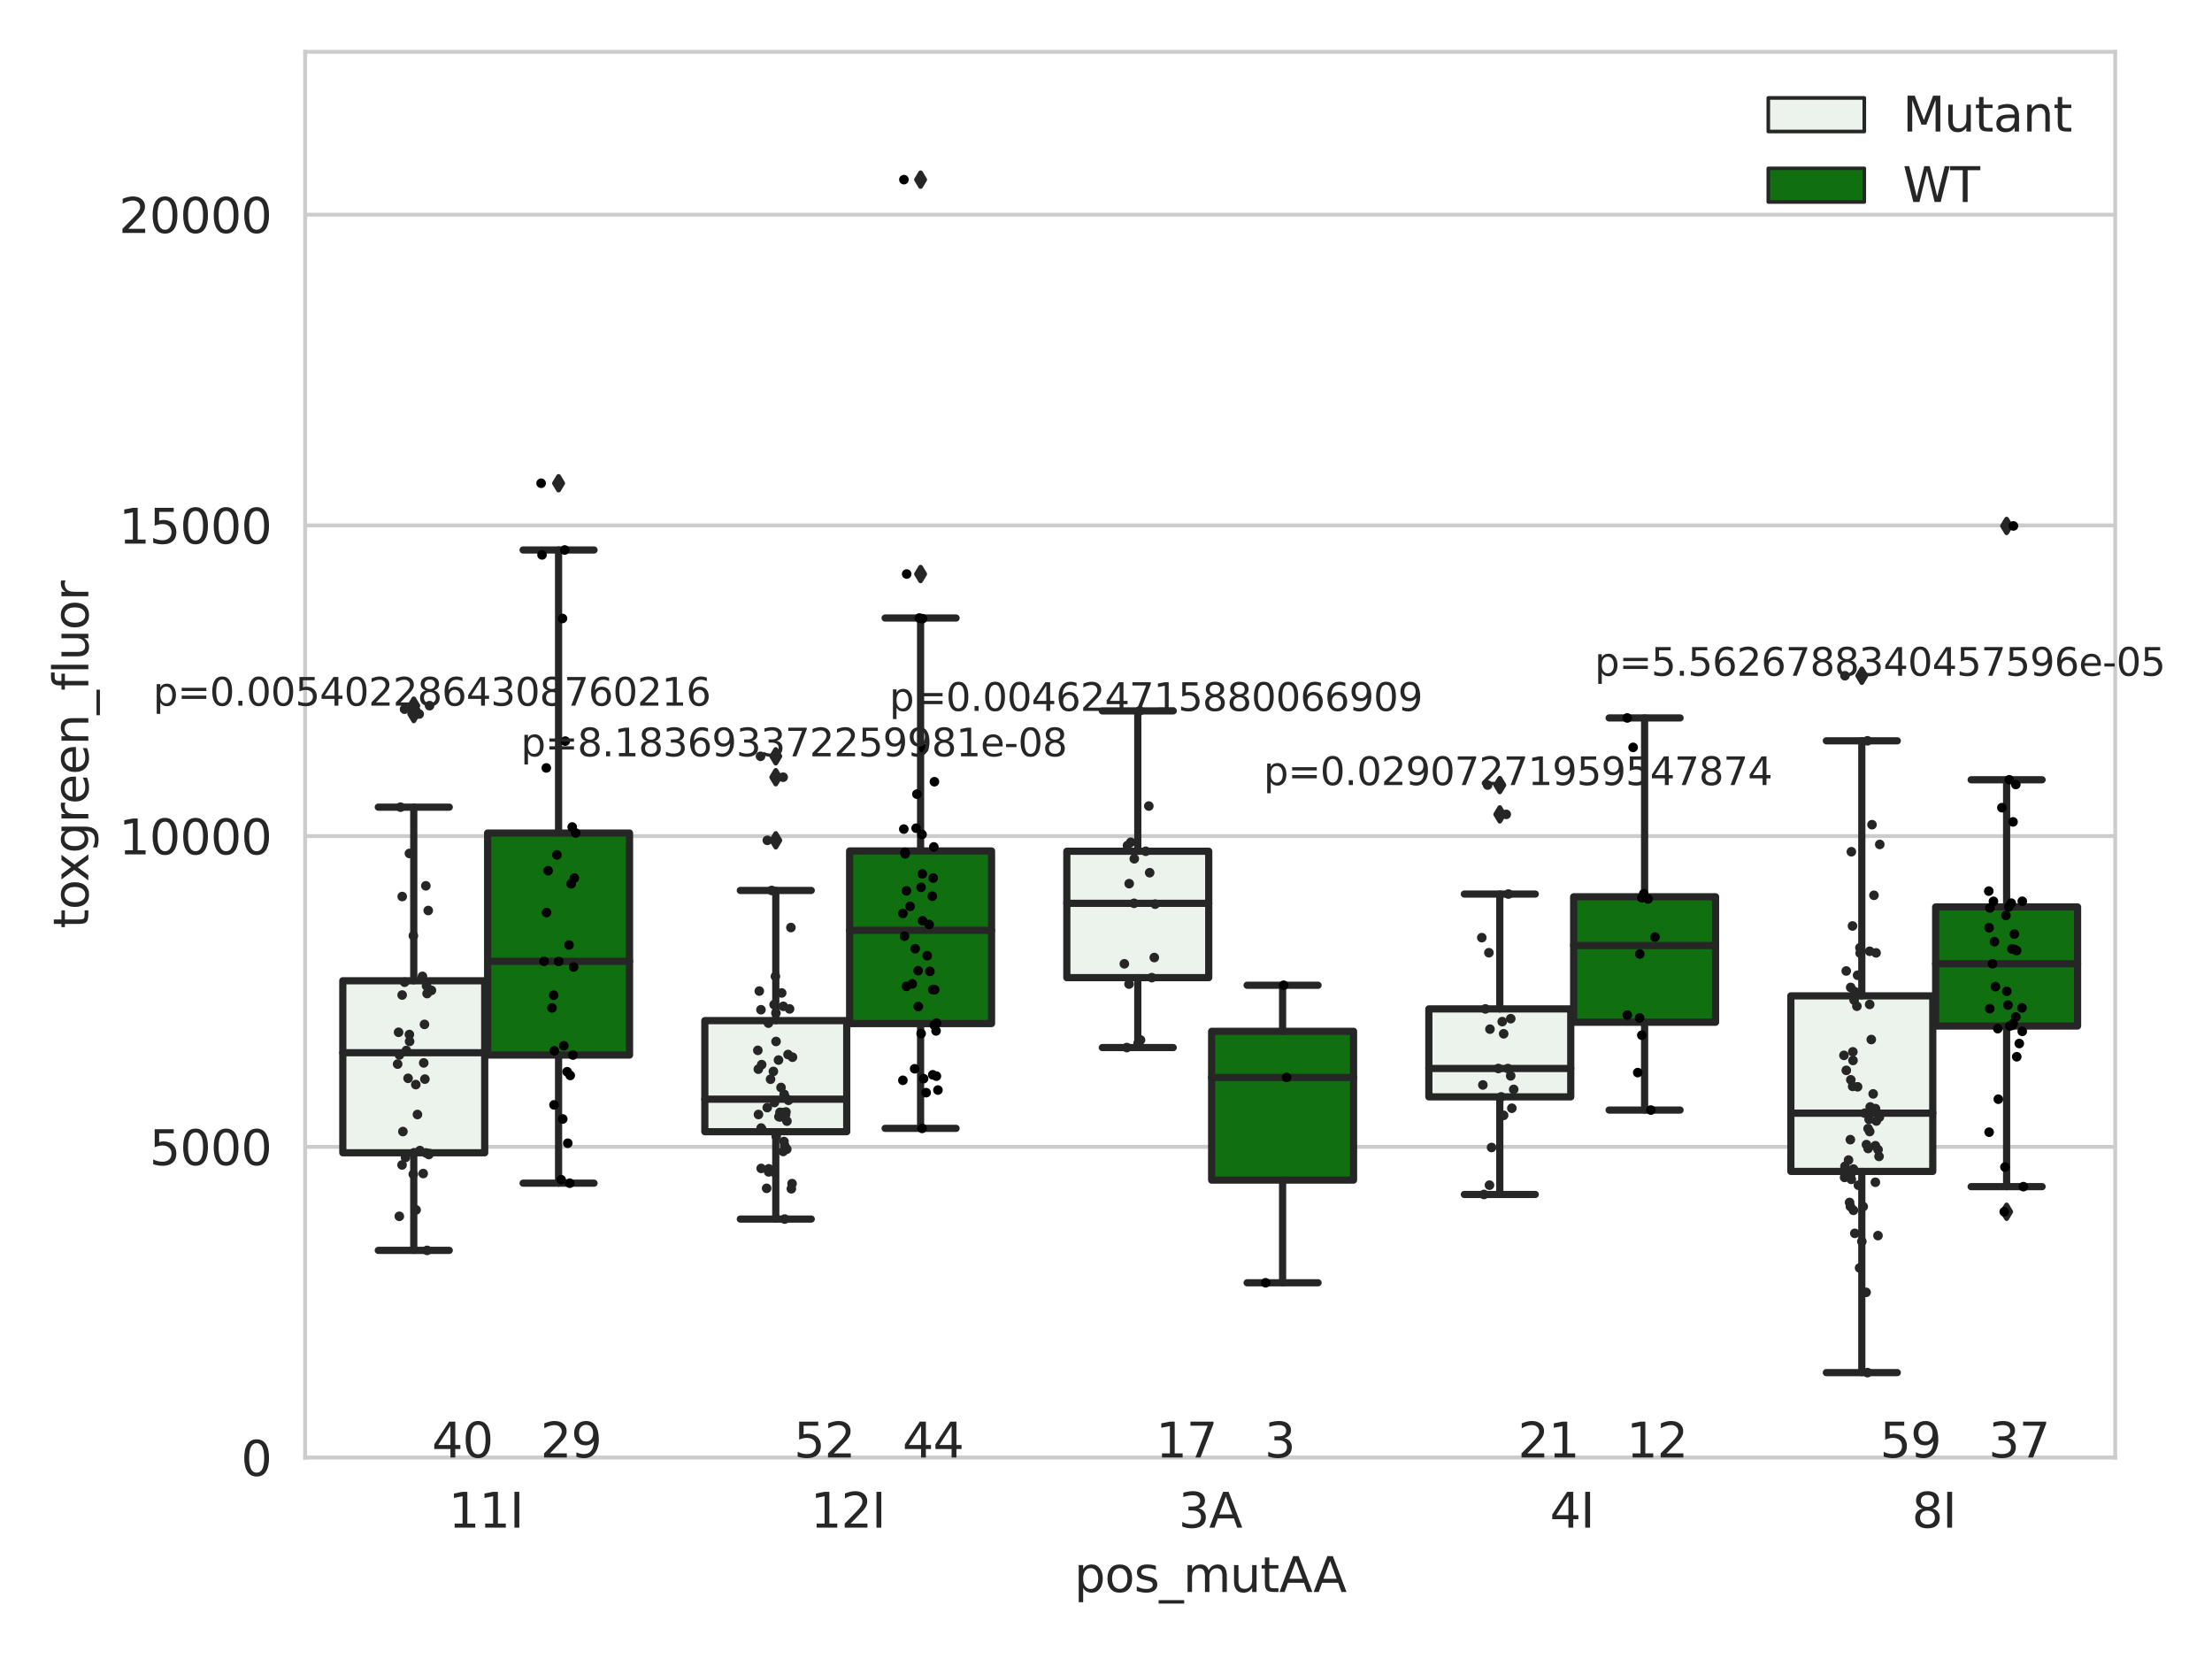 <?xml version="1.0" encoding="utf-8" standalone="no"?>
<!DOCTYPE svg PUBLIC "-//W3C//DTD SVG 1.1//EN"
  "http://www.w3.org/Graphics/SVG/1.1/DTD/svg11.dtd">
<svg xmlns:xlink="http://www.w3.org/1999/xlink" width="460.8pt" height="345.6pt" viewBox="0 0 460.8 345.6" xmlns="http://www.w3.org/2000/svg" version="1.1">
 <defs>
  <style type="text/css">*{stroke-linejoin: round; stroke-linecap: butt}</style>
 </defs>
 <g id="figure_1">
  <g id="patch_1">
   <path d="M 0 345.6 
L 460.8 345.6 
L 460.8 0 
L 0 0 
z
" style="fill: #ffffff"/>
  </g>
  <g id="axes_1">
   <g id="patch_2">
    <path d="M 63.571 303.64 
L 440.639 303.64 
L 440.639 10.8 
L 63.571 10.8 
z
" style="fill: #ffffff"/>
   </g>
   <g id="matplotlib.axis_1">
    <g id="xtick_1">
     <g id="text_1">
      <!-- 11I -->
      <g style="fill: #262626" transform="translate(93.44 318.238) scale(0.1 -0.1)">
       <defs>
        <path id="DejaVuSans-31" d="M 794 531 
L 1825 531 
L 1825 4091 
L 703 3866 
L 703 4441 
L 1819 4666 
L 2450 4666 
L 2450 531 
L 3481 531 
L 3481 0 
L 794 0 
L 794 531 
z
" transform="scale(0.016)"/>
        <path id="DejaVuSans-49" d="M 628 4666 
L 1259 4666 
L 1259 0 
L 628 0 
L 628 4666 
z
" transform="scale(0.016)"/>
       </defs>
       <use xlink:href="#DejaVuSans-31"/>
       <use xlink:href="#DejaVuSans-31" x="63.623"/>
       <use xlink:href="#DejaVuSans-49" x="127.246"/>
      </g>
     </g>
    </g>
    <g id="xtick_2">
     <g id="text_2">
      <!-- 12I -->
      <g style="fill: #262626" transform="translate(168.854 318.238) scale(0.1 -0.1)">
       <defs>
        <path id="DejaVuSans-32" d="M 1228 531 
L 3431 531 
L 3431 0 
L 469 0 
L 469 531 
Q 828 903 1448 1529 
Q 2069 2156 2228 2338 
Q 2531 2678 2651 2914 
Q 2772 3150 2772 3378 
Q 2772 3750 2511 3984 
Q 2250 4219 1831 4219 
Q 1534 4219 1204 4116 
Q 875 4013 500 3803 
L 500 4441 
Q 881 4594 1212 4672 
Q 1544 4750 1819 4750 
Q 2544 4750 2975 4387 
Q 3406 4025 3406 3419 
Q 3406 3131 3298 2873 
Q 3191 2616 2906 2266 
Q 2828 2175 2409 1742 
Q 1991 1309 1228 531 
z
" transform="scale(0.016)"/>
       </defs>
       <use xlink:href="#DejaVuSans-31"/>
       <use xlink:href="#DejaVuSans-32" x="63.623"/>
       <use xlink:href="#DejaVuSans-49" x="127.246"/>
      </g>
     </g>
    </g>
    <g id="xtick_3">
     <g id="text_3">
      <!-- 3A -->
      <g style="fill: #262626" transform="translate(245.503 318.238) scale(0.1 -0.1)">
       <defs>
        <path id="DejaVuSans-33" d="M 2597 2516 
Q 3050 2419 3304 2112 
Q 3559 1806 3559 1356 
Q 3559 666 3084 287 
Q 2609 -91 1734 -91 
Q 1441 -91 1130 -33 
Q 819 25 488 141 
L 488 750 
Q 750 597 1062 519 
Q 1375 441 1716 441 
Q 2309 441 2620 675 
Q 2931 909 2931 1356 
Q 2931 1769 2642 2001 
Q 2353 2234 1838 2234 
L 1294 2234 
L 1294 2753 
L 1863 2753 
Q 2328 2753 2575 2939 
Q 2822 3125 2822 3475 
Q 2822 3834 2567 4026 
Q 2313 4219 1838 4219 
Q 1578 4219 1281 4162 
Q 984 4106 628 3988 
L 628 4550 
Q 988 4650 1302 4700 
Q 1616 4750 1894 4750 
Q 2613 4750 3031 4423 
Q 3450 4097 3450 3541 
Q 3450 3153 3228 2886 
Q 3006 2619 2597 2516 
z
" transform="scale(0.016)"/>
        <path id="DejaVuSans-41" d="M 2188 4044 
L 1331 1722 
L 3047 1722 
L 2188 4044 
z
M 1831 4666 
L 2547 4666 
L 4325 0 
L 3669 0 
L 3244 1197 
L 1141 1197 
L 716 0 
L 50 0 
L 1831 4666 
z
" transform="scale(0.016)"/>
       </defs>
       <use xlink:href="#DejaVuSans-33"/>
       <use xlink:href="#DejaVuSans-41" x="63.623"/>
      </g>
     </g>
    </g>
    <g id="xtick_4">
     <g id="text_4">
      <!-- 4I -->
      <g style="fill: #262626" transform="translate(322.862 318.238) scale(0.1 -0.1)">
       <defs>
        <path id="DejaVuSans-34" d="M 2419 4116 
L 825 1625 
L 2419 1625 
L 2419 4116 
z
M 2253 4666 
L 3047 4666 
L 3047 1625 
L 3713 1625 
L 3713 1100 
L 3047 1100 
L 3047 0 
L 2419 0 
L 2419 1100 
L 313 1100 
L 313 1709 
L 2253 4666 
z
" transform="scale(0.016)"/>
       </defs>
       <use xlink:href="#DejaVuSans-34"/>
       <use xlink:href="#DejaVuSans-49" x="63.623"/>
      </g>
     </g>
    </g>
    <g id="xtick_5">
     <g id="text_5">
      <!-- 8I -->
      <g style="fill: #262626" transform="translate(398.276 318.238) scale(0.1 -0.1)">
       <defs>
        <path id="DejaVuSans-38" d="M 2034 2216 
Q 1584 2216 1326 1975 
Q 1069 1734 1069 1313 
Q 1069 891 1326 650 
Q 1584 409 2034 409 
Q 2484 409 2743 651 
Q 3003 894 3003 1313 
Q 3003 1734 2745 1975 
Q 2488 2216 2034 2216 
z
M 1403 2484 
Q 997 2584 770 2862 
Q 544 3141 544 3541 
Q 544 4100 942 4425 
Q 1341 4750 2034 4750 
Q 2731 4750 3128 4425 
Q 3525 4100 3525 3541 
Q 3525 3141 3298 2862 
Q 3072 2584 2669 2484 
Q 3125 2378 3379 2068 
Q 3634 1759 3634 1313 
Q 3634 634 3220 271 
Q 2806 -91 2034 -91 
Q 1263 -91 848 271 
Q 434 634 434 1313 
Q 434 1759 690 2068 
Q 947 2378 1403 2484 
z
M 1172 3481 
Q 1172 3119 1398 2916 
Q 1625 2713 2034 2713 
Q 2441 2713 2670 2916 
Q 2900 3119 2900 3481 
Q 2900 3844 2670 4047 
Q 2441 4250 2034 4250 
Q 1625 4250 1398 4047 
Q 1172 3844 1172 3481 
z
" transform="scale(0.016)"/>
       </defs>
       <use xlink:href="#DejaVuSans-38"/>
       <use xlink:href="#DejaVuSans-49" x="63.623"/>
      </g>
     </g>
    </g>
    <g id="text_6">
     <!-- pos_mutAA -->
     <g style="fill: #262626" transform="translate(223.789 331.638) scale(0.1 -0.1)">
      <defs>
       <path id="DejaVuSans-70" d="M 1159 525 
L 1159 -1331 
L 581 -1331 
L 581 3500 
L 1159 3500 
L 1159 2969 
Q 1341 3281 1617 3432 
Q 1894 3584 2278 3584 
Q 2916 3584 3314 3078 
Q 3713 2572 3713 1747 
Q 3713 922 3314 415 
Q 2916 -91 2278 -91 
Q 1894 -91 1617 61 
Q 1341 213 1159 525 
z
M 3116 1747 
Q 3116 2381 2855 2742 
Q 2594 3103 2138 3103 
Q 1681 3103 1420 2742 
Q 1159 2381 1159 1747 
Q 1159 1113 1420 752 
Q 1681 391 2138 391 
Q 2594 391 2855 752 
Q 3116 1113 3116 1747 
z
" transform="scale(0.016)"/>
       <path id="DejaVuSans-6f" d="M 1959 3097 
Q 1497 3097 1228 2736 
Q 959 2375 959 1747 
Q 959 1119 1226 758 
Q 1494 397 1959 397 
Q 2419 397 2687 759 
Q 2956 1122 2956 1747 
Q 2956 2369 2687 2733 
Q 2419 3097 1959 3097 
z
M 1959 3584 
Q 2709 3584 3137 3096 
Q 3566 2609 3566 1747 
Q 3566 888 3137 398 
Q 2709 -91 1959 -91 
Q 1206 -91 779 398 
Q 353 888 353 1747 
Q 353 2609 779 3096 
Q 1206 3584 1959 3584 
z
" transform="scale(0.016)"/>
       <path id="DejaVuSans-73" d="M 2834 3397 
L 2834 2853 
Q 2591 2978 2328 3040 
Q 2066 3103 1784 3103 
Q 1356 3103 1142 2972 
Q 928 2841 928 2578 
Q 928 2378 1081 2264 
Q 1234 2150 1697 2047 
L 1894 2003 
Q 2506 1872 2764 1633 
Q 3022 1394 3022 966 
Q 3022 478 2636 193 
Q 2250 -91 1575 -91 
Q 1294 -91 989 -36 
Q 684 19 347 128 
L 347 722 
Q 666 556 975 473 
Q 1284 391 1588 391 
Q 1994 391 2212 530 
Q 2431 669 2431 922 
Q 2431 1156 2273 1281 
Q 2116 1406 1581 1522 
L 1381 1569 
Q 847 1681 609 1914 
Q 372 2147 372 2553 
Q 372 3047 722 3315 
Q 1072 3584 1716 3584 
Q 2034 3584 2315 3537 
Q 2597 3491 2834 3397 
z
" transform="scale(0.016)"/>
       <path id="DejaVuSans-5f" d="M 3263 -1063 
L 3263 -1509 
L -63 -1509 
L -63 -1063 
L 3263 -1063 
z
" transform="scale(0.016)"/>
       <path id="DejaVuSans-6d" d="M 3328 2828 
Q 3544 3216 3844 3400 
Q 4144 3584 4550 3584 
Q 5097 3584 5394 3201 
Q 5691 2819 5691 2113 
L 5691 0 
L 5113 0 
L 5113 2094 
Q 5113 2597 4934 2840 
Q 4756 3084 4391 3084 
Q 3944 3084 3684 2787 
Q 3425 2491 3425 1978 
L 3425 0 
L 2847 0 
L 2847 2094 
Q 2847 2600 2669 2842 
Q 2491 3084 2119 3084 
Q 1678 3084 1418 2786 
Q 1159 2488 1159 1978 
L 1159 0 
L 581 0 
L 581 3500 
L 1159 3500 
L 1159 2956 
Q 1356 3278 1631 3431 
Q 1906 3584 2284 3584 
Q 2666 3584 2933 3390 
Q 3200 3197 3328 2828 
z
" transform="scale(0.016)"/>
       <path id="DejaVuSans-75" d="M 544 1381 
L 544 3500 
L 1119 3500 
L 1119 1403 
Q 1119 906 1312 657 
Q 1506 409 1894 409 
Q 2359 409 2629 706 
Q 2900 1003 2900 1516 
L 2900 3500 
L 3475 3500 
L 3475 0 
L 2900 0 
L 2900 538 
Q 2691 219 2414 64 
Q 2138 -91 1772 -91 
Q 1169 -91 856 284 
Q 544 659 544 1381 
z
M 1991 3584 
L 1991 3584 
z
" transform="scale(0.016)"/>
       <path id="DejaVuSans-74" d="M 1172 4494 
L 1172 3500 
L 2356 3500 
L 2356 3053 
L 1172 3053 
L 1172 1153 
Q 1172 725 1289 603 
Q 1406 481 1766 481 
L 2356 481 
L 2356 0 
L 1766 0 
Q 1100 0 847 248 
Q 594 497 594 1153 
L 594 3053 
L 172 3053 
L 172 3500 
L 594 3500 
L 594 4494 
L 1172 4494 
z
" transform="scale(0.016)"/>
      </defs>
      <use xlink:href="#DejaVuSans-70"/>
      <use xlink:href="#DejaVuSans-6f" x="63.477"/>
      <use xlink:href="#DejaVuSans-73" x="124.658"/>
      <use xlink:href="#DejaVuSans-5f" x="176.758"/>
      <use xlink:href="#DejaVuSans-6d" x="226.758"/>
      <use xlink:href="#DejaVuSans-75" x="324.17"/>
      <use xlink:href="#DejaVuSans-74" x="387.549"/>
      <use xlink:href="#DejaVuSans-41" x="426.758"/>
      <use xlink:href="#DejaVuSans-41" x="497.916"/>
     </g>
    </g>
   </g>
   <g id="matplotlib.axis_2">
    <g id="ytick_1">
     <g id="line2d_1">
      <path d="M 63.571 303.64 
L 440.639 303.64 
" clip-path="url(#p2d5da54b37)" style="fill: none; stroke: #cccccc; stroke-width: 0.8; stroke-linecap: round"/>
     </g>
     <g id="text_7">
      <!-- 0 -->
      <g style="fill: #262626" transform="translate(50.209 307.439) scale(0.1 -0.1)">
       <defs>
        <path id="DejaVuSans-30" d="M 2034 4250 
Q 1547 4250 1301 3770 
Q 1056 3291 1056 2328 
Q 1056 1369 1301 889 
Q 1547 409 2034 409 
Q 2525 409 2770 889 
Q 3016 1369 3016 2328 
Q 3016 3291 2770 3770 
Q 2525 4250 2034 4250 
z
M 2034 4750 
Q 2819 4750 3233 4129 
Q 3647 3509 3647 2328 
Q 3647 1150 3233 529 
Q 2819 -91 2034 -91 
Q 1250 -91 836 529 
Q 422 1150 422 2328 
Q 422 3509 836 4129 
Q 1250 4750 2034 4750 
z
" transform="scale(0.016)"/>
       </defs>
       <use xlink:href="#DejaVuSans-30"/>
      </g>
     </g>
    </g>
    <g id="ytick_2">
     <g id="line2d_2">
      <path d="M 63.571 238.91 
L 440.639 238.91 
" clip-path="url(#p2d5da54b37)" style="fill: none; stroke: #cccccc; stroke-width: 0.8; stroke-linecap: round"/>
     </g>
     <g id="text_8">
      <!-- 5000 -->
      <g style="fill: #262626" transform="translate(31.121 242.709) scale(0.1 -0.1)">
       <defs>
        <path id="DejaVuSans-35" d="M 691 4666 
L 3169 4666 
L 3169 4134 
L 1269 4134 
L 1269 2991 
Q 1406 3038 1543 3061 
Q 1681 3084 1819 3084 
Q 2600 3084 3056 2656 
Q 3513 2228 3513 1497 
Q 3513 744 3044 326 
Q 2575 -91 1722 -91 
Q 1428 -91 1123 -41 
Q 819 9 494 109 
L 494 744 
Q 775 591 1075 516 
Q 1375 441 1709 441 
Q 2250 441 2565 725 
Q 2881 1009 2881 1497 
Q 2881 1984 2565 2268 
Q 2250 2553 1709 2553 
Q 1456 2553 1204 2497 
Q 953 2441 691 2322 
L 691 4666 
z
" transform="scale(0.016)"/>
       </defs>
       <use xlink:href="#DejaVuSans-35"/>
       <use xlink:href="#DejaVuSans-30" x="63.623"/>
       <use xlink:href="#DejaVuSans-30" x="127.246"/>
       <use xlink:href="#DejaVuSans-30" x="190.869"/>
      </g>
     </g>
    </g>
    <g id="ytick_3">
     <g id="line2d_3">
      <path d="M 63.571 174.18 
L 440.639 174.18 
" clip-path="url(#p2d5da54b37)" style="fill: none; stroke: #cccccc; stroke-width: 0.8; stroke-linecap: round"/>
     </g>
     <g id="text_9">
      <!-- 10000 -->
      <g style="fill: #262626" transform="translate(24.759 177.979) scale(0.1 -0.1)">
       <use xlink:href="#DejaVuSans-31"/>
       <use xlink:href="#DejaVuSans-30" x="63.623"/>
       <use xlink:href="#DejaVuSans-30" x="127.246"/>
       <use xlink:href="#DejaVuSans-30" x="190.869"/>
       <use xlink:href="#DejaVuSans-30" x="254.492"/>
      </g>
     </g>
    </g>
    <g id="ytick_4">
     <g id="line2d_4">
      <path d="M 63.571 109.45 
L 440.639 109.45 
" clip-path="url(#p2d5da54b37)" style="fill: none; stroke: #cccccc; stroke-width: 0.8; stroke-linecap: round"/>
     </g>
     <g id="text_10">
      <!-- 15000 -->
      <g style="fill: #262626" transform="translate(24.759 113.249) scale(0.1 -0.1)">
       <use xlink:href="#DejaVuSans-31"/>
       <use xlink:href="#DejaVuSans-35" x="63.623"/>
       <use xlink:href="#DejaVuSans-30" x="127.246"/>
       <use xlink:href="#DejaVuSans-30" x="190.869"/>
       <use xlink:href="#DejaVuSans-30" x="254.492"/>
      </g>
     </g>
    </g>
    <g id="ytick_5">
     <g id="line2d_5">
      <path d="M 63.571 44.719 
L 440.639 44.719 
" clip-path="url(#p2d5da54b37)" style="fill: none; stroke: #cccccc; stroke-width: 0.8; stroke-linecap: round"/>
     </g>
     <g id="text_11">
      <!-- 20000 -->
      <g style="fill: #262626" transform="translate(24.759 48.519) scale(0.1 -0.1)">
       <use xlink:href="#DejaVuSans-32"/>
       <use xlink:href="#DejaVuSans-30" x="63.623"/>
       <use xlink:href="#DejaVuSans-30" x="127.246"/>
       <use xlink:href="#DejaVuSans-30" x="190.869"/>
       <use xlink:href="#DejaVuSans-30" x="254.492"/>
      </g>
     </g>
    </g>
    <g id="text_12">
     <!-- toxgreen_fluor -->
     <g style="fill: #262626" transform="translate(18.401 193.415) rotate(-90) scale(0.1 -0.1)">
      <defs>
       <path id="DejaVuSans-78" d="M 3513 3500 
L 2247 1797 
L 3578 0 
L 2900 0 
L 1881 1375 
L 863 0 
L 184 0 
L 1544 1831 
L 300 3500 
L 978 3500 
L 1906 2253 
L 2834 3500 
L 3513 3500 
z
" transform="scale(0.016)"/>
       <path id="DejaVuSans-67" d="M 2906 1791 
Q 2906 2416 2648 2759 
Q 2391 3103 1925 3103 
Q 1463 3103 1205 2759 
Q 947 2416 947 1791 
Q 947 1169 1205 825 
Q 1463 481 1925 481 
Q 2391 481 2648 825 
Q 2906 1169 2906 1791 
z
M 3481 434 
Q 3481 -459 3084 -895 
Q 2688 -1331 1869 -1331 
Q 1566 -1331 1297 -1286 
Q 1028 -1241 775 -1147 
L 775 -588 
Q 1028 -725 1275 -790 
Q 1522 -856 1778 -856 
Q 2344 -856 2625 -561 
Q 2906 -266 2906 331 
L 2906 616 
Q 2728 306 2450 153 
Q 2172 0 1784 0 
Q 1141 0 747 490 
Q 353 981 353 1791 
Q 353 2603 747 3093 
Q 1141 3584 1784 3584 
Q 2172 3584 2450 3431 
Q 2728 3278 2906 2969 
L 2906 3500 
L 3481 3500 
L 3481 434 
z
" transform="scale(0.016)"/>
       <path id="DejaVuSans-72" d="M 2631 2963 
Q 2534 3019 2420 3045 
Q 2306 3072 2169 3072 
Q 1681 3072 1420 2755 
Q 1159 2438 1159 1844 
L 1159 0 
L 581 0 
L 581 3500 
L 1159 3500 
L 1159 2956 
Q 1341 3275 1631 3429 
Q 1922 3584 2338 3584 
Q 2397 3584 2469 3576 
Q 2541 3569 2628 3553 
L 2631 2963 
z
" transform="scale(0.016)"/>
       <path id="DejaVuSans-65" d="M 3597 1894 
L 3597 1613 
L 953 1613 
Q 991 1019 1311 708 
Q 1631 397 2203 397 
Q 2534 397 2845 478 
Q 3156 559 3463 722 
L 3463 178 
Q 3153 47 2828 -22 
Q 2503 -91 2169 -91 
Q 1331 -91 842 396 
Q 353 884 353 1716 
Q 353 2575 817 3079 
Q 1281 3584 2069 3584 
Q 2775 3584 3186 3129 
Q 3597 2675 3597 1894 
z
M 3022 2063 
Q 3016 2534 2758 2815 
Q 2500 3097 2075 3097 
Q 1594 3097 1305 2825 
Q 1016 2553 972 2059 
L 3022 2063 
z
" transform="scale(0.016)"/>
       <path id="DejaVuSans-6e" d="M 3513 2113 
L 3513 0 
L 2938 0 
L 2938 2094 
Q 2938 2591 2744 2837 
Q 2550 3084 2163 3084 
Q 1697 3084 1428 2787 
Q 1159 2491 1159 1978 
L 1159 0 
L 581 0 
L 581 3500 
L 1159 3500 
L 1159 2956 
Q 1366 3272 1645 3428 
Q 1925 3584 2291 3584 
Q 2894 3584 3203 3211 
Q 3513 2838 3513 2113 
z
" transform="scale(0.016)"/>
       <path id="DejaVuSans-66" d="M 2375 4863 
L 2375 4384 
L 1825 4384 
Q 1516 4384 1395 4259 
Q 1275 4134 1275 3809 
L 1275 3500 
L 2222 3500 
L 2222 3053 
L 1275 3053 
L 1275 0 
L 697 0 
L 697 3053 
L 147 3053 
L 147 3500 
L 697 3500 
L 697 3744 
Q 697 4328 969 4595 
Q 1241 4863 1831 4863 
L 2375 4863 
z
" transform="scale(0.016)"/>
       <path id="DejaVuSans-6c" d="M 603 4863 
L 1178 4863 
L 1178 0 
L 603 0 
L 603 4863 
z
" transform="scale(0.016)"/>
      </defs>
      <use xlink:href="#DejaVuSans-74"/>
      <use xlink:href="#DejaVuSans-6f" x="39.209"/>
      <use xlink:href="#DejaVuSans-78" x="97.266"/>
      <use xlink:href="#DejaVuSans-67" x="156.445"/>
      <use xlink:href="#DejaVuSans-72" x="219.922"/>
      <use xlink:href="#DejaVuSans-65" x="258.785"/>
      <use xlink:href="#DejaVuSans-65" x="320.309"/>
      <use xlink:href="#DejaVuSans-6e" x="381.832"/>
      <use xlink:href="#DejaVuSans-5f" x="445.211"/>
      <use xlink:href="#DejaVuSans-66" x="495.211"/>
      <use xlink:href="#DejaVuSans-6c" x="530.416"/>
      <use xlink:href="#DejaVuSans-75" x="558.199"/>
      <use xlink:href="#DejaVuSans-6f" x="621.578"/>
      <use xlink:href="#DejaVuSans-72" x="682.76"/>
     </g>
    </g>
   </g>
   <g id="patch_3">
    <path d="M 71.414 240.148 
L 100.976 240.148 
L 100.976 204.307 
L 71.414 204.307 
L 71.414 240.148 
z
" clip-path="url(#p2d5da54b37)" style="fill: #ecf2ec; stroke: #262626; stroke-width: 1.5; stroke-linejoin: miter"/>
   </g>
   <g id="patch_4">
    <path d="M 101.58 219.783 
L 131.142 219.783 
L 131.142 173.54 
L 101.58 173.54 
L 101.58 219.783 
z
" clip-path="url(#p2d5da54b37)" style="fill: #107010; stroke: #262626; stroke-width: 1.5; stroke-linejoin: miter"/>
   </g>
   <g id="patch_5">
    <path d="M 146.828 235.754 
L 176.39 235.754 
L 176.39 212.613 
L 146.828 212.613 
L 146.828 235.754 
z
" clip-path="url(#p2d5da54b37)" style="fill: #ecf2ec; stroke: #262626; stroke-width: 1.5; stroke-linejoin: miter"/>
   </g>
   <g id="patch_6">
    <path d="M 176.993 213.227 
L 206.555 213.227 
L 206.555 177.272 
L 176.993 177.272 
L 176.993 213.227 
z
" clip-path="url(#p2d5da54b37)" style="fill: #107010; stroke: #262626; stroke-width: 1.5; stroke-linejoin: miter"/>
   </g>
   <g id="patch_7">
    <path d="M 222.241 203.663 
L 251.803 203.663 
L 251.803 177.333 
L 222.241 177.333 
L 222.241 203.663 
z
" clip-path="url(#p2d5da54b37)" style="fill: #ecf2ec; stroke: #262626; stroke-width: 1.5; stroke-linejoin: miter"/>
   </g>
   <g id="patch_8">
    <path d="M 252.407 245.837 
L 281.969 245.837 
L 281.969 214.846 
L 252.407 214.846 
L 252.407 245.837 
z
" clip-path="url(#p2d5da54b37)" style="fill: #107010; stroke: #262626; stroke-width: 1.5; stroke-linejoin: miter"/>
   </g>
   <g id="patch_9">
    <path d="M 297.655 228.498 
L 327.217 228.498 
L 327.217 210.175 
L 297.655 210.175 
L 297.655 228.498 
z
" clip-path="url(#p2d5da54b37)" style="fill: #ecf2ec; stroke: #262626; stroke-width: 1.5; stroke-linejoin: miter"/>
   </g>
   <g id="patch_10">
    <path d="M 327.82 212.955 
L 357.382 212.955 
L 357.382 186.814 
L 327.82 186.814 
L 327.82 212.955 
z
" clip-path="url(#p2d5da54b37)" style="fill: #107010; stroke: #262626; stroke-width: 1.5; stroke-linejoin: miter"/>
   </g>
   <g id="patch_11">
    <path d="M 373.068 244.026 
L 402.63 244.026 
L 402.63 207.455 
L 373.068 207.455 
L 373.068 244.026 
z
" clip-path="url(#p2d5da54b37)" style="fill: #ecf2ec; stroke: #262626; stroke-width: 1.5; stroke-linejoin: miter"/>
   </g>
   <g id="patch_12">
    <path d="M 403.233 213.733 
L 432.796 213.733 
L 432.796 188.931 
L 403.233 188.931 
L 403.233 213.733 
z
" clip-path="url(#p2d5da54b37)" style="fill: #107010; stroke: #262626; stroke-width: 1.5; stroke-linejoin: miter"/>
   </g>
   <g id="patch_13">
    <path d="M 101.278 303.64 
L 101.278 303.64 
L 101.278 303.64 
L 101.278 303.64 
z
" clip-path="url(#p2d5da54b37)" style="fill: #ecf2ec; stroke: #262626; stroke-width: 0.75; stroke-linejoin: miter"/>
   </g>
   <g id="patch_14">
    <path d="M 101.278 303.64 
L 101.278 303.64 
L 101.278 303.64 
L 101.278 303.64 
z
" clip-path="url(#p2d5da54b37)" style="fill: #107010; stroke: #262626; stroke-width: 0.75; stroke-linejoin: miter"/>
   </g>
   <g id="PathCollection_1"/>
   <g id="PathCollection_2"/>
   <g id="line2d_6">
    <path d="M 86.195 240.148 
L 86.195 260.475 
" clip-path="url(#p2d5da54b37)" style="fill: none; stroke: #262626; stroke-width: 1.5; stroke-linecap: round"/>
   </g>
   <g id="line2d_7">
    <path d="M 86.195 204.307 
L 86.195 168.145 
" clip-path="url(#p2d5da54b37)" style="fill: none; stroke: #262626; stroke-width: 1.5; stroke-linecap: round"/>
   </g>
   <g id="line2d_8">
    <path d="M 78.805 260.475 
L 93.586 260.475 
" clip-path="url(#p2d5da54b37)" style="fill: none; stroke: #262626; stroke-width: 1.5; stroke-linecap: round"/>
   </g>
   <g id="line2d_9">
    <path d="M 78.805 168.145 
L 93.586 168.145 
" clip-path="url(#p2d5da54b37)" style="fill: none; stroke: #262626; stroke-width: 1.5; stroke-linecap: round"/>
   </g>
   <g id="line2d_10">
    <defs>
     <path id="m817478c462" d="M -0 1.414 
L 0.849 0 
L 0 -1.414 
L -0.849 -0 
z
" style="stroke: #262626; stroke-linejoin: miter"/>
    </defs>
    <g clip-path="url(#p2d5da54b37)">
     <use xlink:href="#m817478c462" x="86.195" y="147.736" style="fill: #262626; stroke: #262626; stroke-linejoin: miter"/>
     <use xlink:href="#m817478c462" x="86.195" y="147.001" style="fill: #262626; stroke: #262626; stroke-linejoin: miter"/>
     <use xlink:href="#m817478c462" x="86.195" y="148.749" style="fill: #262626; stroke: #262626; stroke-linejoin: miter"/>
    </g>
   </g>
   <g id="line2d_11">
    <path d="M 116.361 219.783 
L 116.361 246.477 
" clip-path="url(#p2d5da54b37)" style="fill: none; stroke: #262626; stroke-width: 1.5; stroke-linecap: round"/>
   </g>
   <g id="line2d_12">
    <path d="M 116.361 173.54 
L 116.361 114.573 
" clip-path="url(#p2d5da54b37)" style="fill: none; stroke: #262626; stroke-width: 1.5; stroke-linecap: round"/>
   </g>
   <g id="line2d_13">
    <path d="M 108.97 246.477 
L 123.751 246.477 
" clip-path="url(#p2d5da54b37)" style="fill: none; stroke: #262626; stroke-width: 1.5; stroke-linecap: round"/>
   </g>
   <g id="line2d_14">
    <path d="M 108.97 114.573 
L 123.751 114.573 
" clip-path="url(#p2d5da54b37)" style="fill: none; stroke: #262626; stroke-width: 1.5; stroke-linecap: round"/>
   </g>
   <g id="line2d_15">
    <g clip-path="url(#p2d5da54b37)">
     <use xlink:href="#m817478c462" x="116.361" y="100.671" style="fill: #262626; stroke: #262626; stroke-linejoin: miter"/>
    </g>
   </g>
   <g id="line2d_16">
    <path d="M 161.609 235.754 
L 161.609 253.953 
" clip-path="url(#p2d5da54b37)" style="fill: none; stroke: #262626; stroke-width: 1.5; stroke-linecap: round"/>
   </g>
   <g id="line2d_17">
    <path d="M 161.609 212.613 
L 161.609 185.498 
" clip-path="url(#p2d5da54b37)" style="fill: none; stroke: #262626; stroke-width: 1.5; stroke-linecap: round"/>
   </g>
   <g id="line2d_18">
    <path d="M 154.218 253.953 
L 168.999 253.953 
" clip-path="url(#p2d5da54b37)" style="fill: none; stroke: #262626; stroke-width: 1.5; stroke-linecap: round"/>
   </g>
   <g id="line2d_19">
    <path d="M 154.218 185.498 
L 168.999 185.498 
" clip-path="url(#p2d5da54b37)" style="fill: none; stroke: #262626; stroke-width: 1.5; stroke-linecap: round"/>
   </g>
   <g id="line2d_20">
    <g clip-path="url(#p2d5da54b37)">
     <use xlink:href="#m817478c462" x="161.609" y="175.057" style="fill: #262626; stroke: #262626; stroke-linejoin: miter"/>
     <use xlink:href="#m817478c462" x="161.609" y="161.907" style="fill: #262626; stroke: #262626; stroke-linejoin: miter"/>
     <use xlink:href="#m817478c462" x="161.609" y="157.553" style="fill: #262626; stroke: #262626; stroke-linejoin: miter"/>
    </g>
   </g>
   <g id="line2d_21">
    <path d="M 191.774 213.227 
L 191.774 235.058 
" clip-path="url(#p2d5da54b37)" style="fill: none; stroke: #262626; stroke-width: 1.5; stroke-linecap: round"/>
   </g>
   <g id="line2d_22">
    <path d="M 191.774 177.272 
L 191.774 128.746 
" clip-path="url(#p2d5da54b37)" style="fill: none; stroke: #262626; stroke-width: 1.5; stroke-linecap: round"/>
   </g>
   <g id="line2d_23">
    <path d="M 184.384 235.058 
L 199.165 235.058 
" clip-path="url(#p2d5da54b37)" style="fill: none; stroke: #262626; stroke-width: 1.5; stroke-linecap: round"/>
   </g>
   <g id="line2d_24">
    <path d="M 184.384 128.746 
L 199.165 128.746 
" clip-path="url(#p2d5da54b37)" style="fill: none; stroke: #262626; stroke-width: 1.5; stroke-linecap: round"/>
   </g>
   <g id="line2d_25">
    <g clip-path="url(#p2d5da54b37)">
     <use xlink:href="#m817478c462" x="191.774" y="119.58" style="fill: #262626; stroke: #262626; stroke-linejoin: miter"/>
     <use xlink:href="#m817478c462" x="191.774" y="37.422" style="fill: #262626; stroke: #262626; stroke-linejoin: miter"/>
    </g>
   </g>
   <g id="line2d_26">
    <path d="M 237.022 203.663 
L 237.022 218.228 
" clip-path="url(#p2d5da54b37)" style="fill: none; stroke: #262626; stroke-width: 1.5; stroke-linecap: round"/>
   </g>
   <g id="line2d_27">
    <path d="M 237.022 177.333 
L 237.022 148.091 
" clip-path="url(#p2d5da54b37)" style="fill: none; stroke: #262626; stroke-width: 1.5; stroke-linecap: round"/>
   </g>
   <g id="line2d_28">
    <path d="M 229.632 218.228 
L 244.413 218.228 
" clip-path="url(#p2d5da54b37)" style="fill: none; stroke: #262626; stroke-width: 1.5; stroke-linecap: round"/>
   </g>
   <g id="line2d_29">
    <path d="M 229.632 148.091 
L 244.413 148.091 
" clip-path="url(#p2d5da54b37)" style="fill: none; stroke: #262626; stroke-width: 1.5; stroke-linecap: round"/>
   </g>
   <g id="line2d_30"/>
   <g id="line2d_31">
    <path d="M 267.188 245.837 
L 267.188 267.226 
" clip-path="url(#p2d5da54b37)" style="fill: none; stroke: #262626; stroke-width: 1.5; stroke-linecap: round"/>
   </g>
   <g id="line2d_32">
    <path d="M 267.188 214.846 
L 267.188 205.245 
" clip-path="url(#p2d5da54b37)" style="fill: none; stroke: #262626; stroke-width: 1.5; stroke-linecap: round"/>
   </g>
   <g id="line2d_33">
    <path d="M 259.797 267.226 
L 274.578 267.226 
" clip-path="url(#p2d5da54b37)" style="fill: none; stroke: #262626; stroke-width: 1.5; stroke-linecap: round"/>
   </g>
   <g id="line2d_34">
    <path d="M 259.797 205.245 
L 274.578 205.245 
" clip-path="url(#p2d5da54b37)" style="fill: none; stroke: #262626; stroke-width: 1.5; stroke-linecap: round"/>
   </g>
   <g id="line2d_35"/>
   <g id="line2d_36">
    <path d="M 312.436 228.498 
L 312.436 248.827 
" clip-path="url(#p2d5da54b37)" style="fill: none; stroke: #262626; stroke-width: 1.5; stroke-linecap: round"/>
   </g>
   <g id="line2d_37">
    <path d="M 312.436 210.175 
L 312.436 186.248 
" clip-path="url(#p2d5da54b37)" style="fill: none; stroke: #262626; stroke-width: 1.5; stroke-linecap: round"/>
   </g>
   <g id="line2d_38">
    <path d="M 305.045 248.827 
L 319.826 248.827 
" clip-path="url(#p2d5da54b37)" style="fill: none; stroke: #262626; stroke-width: 1.5; stroke-linecap: round"/>
   </g>
   <g id="line2d_39">
    <path d="M 305.045 186.248 
L 319.826 186.248 
" clip-path="url(#p2d5da54b37)" style="fill: none; stroke: #262626; stroke-width: 1.5; stroke-linecap: round"/>
   </g>
   <g id="line2d_40">
    <g clip-path="url(#p2d5da54b37)">
     <use xlink:href="#m817478c462" x="312.436" y="169.648" style="fill: #262626; stroke: #262626; stroke-linejoin: miter"/>
     <use xlink:href="#m817478c462" x="312.436" y="163.544" style="fill: #262626; stroke: #262626; stroke-linejoin: miter"/>
    </g>
   </g>
   <g id="line2d_41">
    <path d="M 342.601 212.955 
L 342.601 231.247 
" clip-path="url(#p2d5da54b37)" style="fill: none; stroke: #262626; stroke-width: 1.5; stroke-linecap: round"/>
   </g>
   <g id="line2d_42">
    <path d="M 342.601 186.814 
L 342.601 149.561 
" clip-path="url(#p2d5da54b37)" style="fill: none; stroke: #262626; stroke-width: 1.5; stroke-linecap: round"/>
   </g>
   <g id="line2d_43">
    <path d="M 335.211 231.247 
L 349.992 231.247 
" clip-path="url(#p2d5da54b37)" style="fill: none; stroke: #262626; stroke-width: 1.5; stroke-linecap: round"/>
   </g>
   <g id="line2d_44">
    <path d="M 335.211 149.561 
L 349.992 149.561 
" clip-path="url(#p2d5da54b37)" style="fill: none; stroke: #262626; stroke-width: 1.5; stroke-linecap: round"/>
   </g>
   <g id="line2d_45"/>
   <g id="line2d_46">
    <path d="M 387.849 244.026 
L 387.849 285.94 
" clip-path="url(#p2d5da54b37)" style="fill: none; stroke: #262626; stroke-width: 1.5; stroke-linecap: round"/>
   </g>
   <g id="line2d_47">
    <path d="M 387.849 207.455 
L 387.849 154.323 
" clip-path="url(#p2d5da54b37)" style="fill: none; stroke: #262626; stroke-width: 1.5; stroke-linecap: round"/>
   </g>
   <g id="line2d_48">
    <path d="M 380.459 285.94 
L 395.24 285.94 
" clip-path="url(#p2d5da54b37)" style="fill: none; stroke: #262626; stroke-width: 1.5; stroke-linecap: round"/>
   </g>
   <g id="line2d_49">
    <path d="M 380.459 154.323 
L 395.24 154.323 
" clip-path="url(#p2d5da54b37)" style="fill: none; stroke: #262626; stroke-width: 1.5; stroke-linecap: round"/>
   </g>
   <g id="line2d_50">
    <g clip-path="url(#p2d5da54b37)">
     <use xlink:href="#m817478c462" x="387.849" y="140.767" style="fill: #262626; stroke: #262626; stroke-linejoin: miter"/>
    </g>
   </g>
   <g id="line2d_51">
    <path d="M 418.015 213.733 
L 418.015 247.198 
" clip-path="url(#p2d5da54b37)" style="fill: none; stroke: #262626; stroke-width: 1.5; stroke-linecap: round"/>
   </g>
   <g id="line2d_52">
    <path d="M 418.015 188.931 
L 418.015 162.441 
" clip-path="url(#p2d5da54b37)" style="fill: none; stroke: #262626; stroke-width: 1.5; stroke-linecap: round"/>
   </g>
   <g id="line2d_53">
    <path d="M 410.624 247.198 
L 425.405 247.198 
" clip-path="url(#p2d5da54b37)" style="fill: none; stroke: #262626; stroke-width: 1.5; stroke-linecap: round"/>
   </g>
   <g id="line2d_54">
    <path d="M 410.624 162.441 
L 425.405 162.441 
" clip-path="url(#p2d5da54b37)" style="fill: none; stroke: #262626; stroke-width: 1.5; stroke-linecap: round"/>
   </g>
   <g id="line2d_55">
    <g clip-path="url(#p2d5da54b37)">
     <use xlink:href="#m817478c462" x="418.015" y="252.432" style="fill: #262626; stroke: #262626; stroke-linejoin: miter"/>
     <use xlink:href="#m817478c462" x="418.015" y="109.562" style="fill: #262626; stroke: #262626; stroke-linejoin: miter"/>
    </g>
   </g>
   <g id="line2d_56">
    <path d="M 71.414 219.304 
L 100.976 219.304 
" clip-path="url(#p2d5da54b37)" style="fill: none; stroke: #262626; stroke-width: 1.5; stroke-linecap: round"/>
   </g>
   <g id="line2d_57">
    <path d="M 101.58 200.26 
L 131.142 200.26 
" clip-path="url(#p2d5da54b37)" style="fill: none; stroke: #262626; stroke-width: 1.5; stroke-linecap: round"/>
   </g>
   <g id="line2d_58">
    <path d="M 146.828 228.98 
L 176.39 228.98 
" clip-path="url(#p2d5da54b37)" style="fill: none; stroke: #262626; stroke-width: 1.5; stroke-linecap: round"/>
   </g>
   <g id="line2d_59">
    <path d="M 176.993 193.808 
L 206.555 193.808 
" clip-path="url(#p2d5da54b37)" style="fill: none; stroke: #262626; stroke-width: 1.5; stroke-linecap: round"/>
   </g>
   <g id="line2d_60">
    <path d="M 222.241 188.176 
L 251.803 188.176 
" clip-path="url(#p2d5da54b37)" style="fill: none; stroke: #262626; stroke-width: 1.5; stroke-linecap: round"/>
   </g>
   <g id="line2d_61">
    <path d="M 252.407 224.448 
L 281.969 224.448 
" clip-path="url(#p2d5da54b37)" style="fill: none; stroke: #262626; stroke-width: 1.5; stroke-linecap: round"/>
   </g>
   <g id="line2d_62">
    <path d="M 297.655 222.587 
L 327.217 222.587 
" clip-path="url(#p2d5da54b37)" style="fill: none; stroke: #262626; stroke-width: 1.5; stroke-linecap: round"/>
   </g>
   <g id="line2d_63">
    <path d="M 327.82 196.972 
L 357.382 196.972 
" clip-path="url(#p2d5da54b37)" style="fill: none; stroke: #262626; stroke-width: 1.5; stroke-linecap: round"/>
   </g>
   <g id="line2d_64">
    <path d="M 373.068 231.893 
L 402.63 231.893 
" clip-path="url(#p2d5da54b37)" style="fill: none; stroke: #262626; stroke-width: 1.5; stroke-linecap: round"/>
   </g>
   <g id="line2d_65">
    <path d="M 403.233 200.772 
L 432.796 200.772 
" clip-path="url(#p2d5da54b37)" style="fill: none; stroke: #262626; stroke-width: 1.5; stroke-linecap: round"/>
   </g>
   <g id="patch_15">
    <path d="M 63.571 303.64 
L 63.571 10.8 
" style="fill: none; stroke: #cccccc; stroke-width: 0.8; stroke-linejoin: miter; stroke-linecap: square"/>
   </g>
   <g id="patch_16">
    <path d="M 440.639 303.64 
L 440.639 10.8 
" style="fill: none; stroke: #cccccc; stroke-width: 0.8; stroke-linejoin: miter; stroke-linecap: square"/>
   </g>
   <g id="patch_17">
    <path d="M 63.571 303.64 
L 440.639 303.64 
" style="fill: none; stroke: #cccccc; stroke-width: 0.8; stroke-linejoin: miter; stroke-linecap: square"/>
   </g>
   <g id="patch_18">
    <path d="M 63.571 10.8 
L 440.639 10.8 
" style="fill: none; stroke: #cccccc; stroke-width: 0.8; stroke-linejoin: miter; stroke-linecap: square"/>
   </g>
   <g id="PathCollection_3">
    <defs>
     <path id="C0_0_1ff9a9c1e7" d="M 0 1 
C 0.265 1 0.52 0.895 0.707 0.707 
C 0.895 0.52 1 0.265 1 -0 
C 1 -0.265 0.895 -0.52 0.707 -0.707 
C 0.52 -0.895 0.265 -1 0 -1 
C -0.265 -1 -0.52 -0.895 -0.707 -0.707 
C -0.895 -0.52 -1 -0.265 -1 0 
C -1 0.265 -0.895 0.52 -0.707 0.707 
C -0.52 0.895 -0.265 1 0 1 
z
"/>
    </defs>
    <g clip-path="url(#p2d5da54b37)">
     <use xlink:href="#C0_0_1ff9a9c1e7" x="86.682" y="252.042" style="fill: #262626"/>
    </g>
    <g clip-path="url(#p2d5da54b37)">
     <use xlink:href="#C0_0_1ff9a9c1e7" x="83.033" y="215.044" style="fill: #262626"/>
    </g>
    <g clip-path="url(#p2d5da54b37)">
     <use xlink:href="#C0_0_1ff9a9c1e7" x="89.873" y="206.31" style="fill: #262626"/>
    </g>
    <g clip-path="url(#p2d5da54b37)">
     <use xlink:href="#C0_0_1ff9a9c1e7" x="86.963" y="232.171" style="fill: #262626"/>
    </g>
    <g clip-path="url(#p2d5da54b37)">
     <use xlink:href="#C0_0_1ff9a9c1e7" x="85.01" y="224.632" style="fill: #262626"/>
    </g>
    <g clip-path="url(#p2d5da54b37)">
     <use xlink:href="#C0_0_1ff9a9c1e7" x="85.282" y="215.511" style="fill: #262626"/>
    </g>
    <g clip-path="url(#p2d5da54b37)">
     <use xlink:href="#C0_0_1ff9a9c1e7" x="83.936" y="235.723" style="fill: #262626"/>
    </g>
    <g clip-path="url(#p2d5da54b37)">
     <use xlink:href="#C0_0_1ff9a9c1e7" x="86.254" y="240.139" style="fill: #262626"/>
    </g>
    <g clip-path="url(#p2d5da54b37)">
     <use xlink:href="#C0_0_1ff9a9c1e7" x="83.776" y="207.283" style="fill: #262626"/>
    </g>
    <g clip-path="url(#p2d5da54b37)">
     <use xlink:href="#C0_0_1ff9a9c1e7" x="84.275" y="147.736" style="fill: #262626"/>
    </g>
    <g clip-path="url(#p2d5da54b37)">
     <use xlink:href="#C0_0_1ff9a9c1e7" x="83.436" y="168.145" style="fill: #262626"/>
    </g>
    <g clip-path="url(#p2d5da54b37)">
     <use xlink:href="#C0_0_1ff9a9c1e7" x="89.422" y="240.296" style="fill: #262626"/>
    </g>
    <g clip-path="url(#p2d5da54b37)">
     <use xlink:href="#C0_0_1ff9a9c1e7" x="88.974" y="260.475" style="fill: #262626"/>
    </g>
    <g clip-path="url(#p2d5da54b37)">
     <use xlink:href="#C0_0_1ff9a9c1e7" x="83.209" y="219.77" style="fill: #262626"/>
    </g>
    <g clip-path="url(#p2d5da54b37)">
     <use xlink:href="#C0_0_1ff9a9c1e7" x="89.209" y="189.678" style="fill: #262626"/>
    </g>
    <g clip-path="url(#p2d5da54b37)">
     <use xlink:href="#C0_0_1ff9a9c1e7" x="89.485" y="147.001" style="fill: #262626"/>
    </g>
    <g clip-path="url(#p2d5da54b37)">
     <use xlink:href="#C0_0_1ff9a9c1e7" x="83.185" y="253.378" style="fill: #262626"/>
    </g>
    <g clip-path="url(#p2d5da54b37)">
     <use xlink:href="#C0_0_1ff9a9c1e7" x="87.477" y="239.683" style="fill: #262626"/>
    </g>
    <g clip-path="url(#p2d5da54b37)">
     <use xlink:href="#C0_0_1ff9a9c1e7" x="88.71" y="184.531" style="fill: #262626"/>
    </g>
    <g clip-path="url(#p2d5da54b37)">
     <use xlink:href="#C0_0_1ff9a9c1e7" x="88.856" y="205.382" style="fill: #262626"/>
    </g>
    <g clip-path="url(#p2d5da54b37)">
     <use xlink:href="#C0_0_1ff9a9c1e7" x="88.971" y="206.98" style="fill: #262626"/>
    </g>
    <g clip-path="url(#p2d5da54b37)">
     <use xlink:href="#C0_0_1ff9a9c1e7" x="88.003" y="203.394" style="fill: #262626"/>
    </g>
    <g clip-path="url(#p2d5da54b37)">
     <use xlink:href="#C0_0_1ff9a9c1e7" x="88.272" y="221.424" style="fill: #262626"/>
    </g>
    <g clip-path="url(#p2d5da54b37)">
     <use xlink:href="#C0_0_1ff9a9c1e7" x="84.476" y="241.125" style="fill: #262626"/>
    </g>
    <g clip-path="url(#p2d5da54b37)">
     <use xlink:href="#C0_0_1ff9a9c1e7" x="85.29" y="177.787" style="fill: #262626"/>
    </g>
    <g clip-path="url(#p2d5da54b37)">
     <use xlink:href="#C0_0_1ff9a9c1e7" x="84.653" y="218.838" style="fill: #262626"/>
    </g>
    <g clip-path="url(#p2d5da54b37)">
     <use xlink:href="#C0_0_1ff9a9c1e7" x="87.325" y="148.749" style="fill: #262626"/>
    </g>
    <g clip-path="url(#p2d5da54b37)">
     <use xlink:href="#C0_0_1ff9a9c1e7" x="88.737" y="240.175" style="fill: #262626"/>
    </g>
    <g clip-path="url(#p2d5da54b37)">
     <use xlink:href="#C0_0_1ff9a9c1e7" x="88.425" y="213.4" style="fill: #262626"/>
    </g>
    <g clip-path="url(#p2d5da54b37)">
     <use xlink:href="#C0_0_1ff9a9c1e7" x="84.292" y="204.611" style="fill: #262626"/>
    </g>
    <g clip-path="url(#p2d5da54b37)">
     <use xlink:href="#C0_0_1ff9a9c1e7" x="86.111" y="194.935" style="fill: #262626"/>
    </g>
    <g clip-path="url(#p2d5da54b37)">
     <use xlink:href="#C0_0_1ff9a9c1e7" x="83.788" y="186.764" style="fill: #262626"/>
    </g>
    <g clip-path="url(#p2d5da54b37)">
     <use xlink:href="#C0_0_1ff9a9c1e7" x="85.327" y="216.945" style="fill: #262626"/>
    </g>
    <g clip-path="url(#p2d5da54b37)">
     <use xlink:href="#C0_0_1ff9a9c1e7" x="86.099" y="244.606" style="fill: #262626"/>
    </g>
    <g clip-path="url(#p2d5da54b37)">
     <use xlink:href="#C0_0_1ff9a9c1e7" x="82.834" y="221.672" style="fill: #262626"/>
    </g>
    <g clip-path="url(#p2d5da54b37)">
     <use xlink:href="#C0_0_1ff9a9c1e7" x="83.753" y="242.679" style="fill: #262626"/>
    </g>
    <g clip-path="url(#p2d5da54b37)">
     <use xlink:href="#C0_0_1ff9a9c1e7" x="88.509" y="224.8" style="fill: #262626"/>
    </g>
    <g clip-path="url(#p2d5da54b37)">
     <use xlink:href="#C0_0_1ff9a9c1e7" x="86.621" y="225.941" style="fill: #262626"/>
    </g>
    <g clip-path="url(#p2d5da54b37)">
     <use xlink:href="#C0_0_1ff9a9c1e7" x="88.162" y="244.472" style="fill: #262626"/>
    </g>
    <g clip-path="url(#p2d5da54b37)">
     <use xlink:href="#C0_0_1ff9a9c1e7" x="89.332" y="240.506" style="fill: #262626"/>
    </g>
   </g>
   <g id="PathCollection_4">
    <defs>
     <path id="C1_0_0f1d1a8993" d="M 0 1 
C 0.265 1 0.52 0.895 0.707 0.707 
C 0.895 0.52 1 0.265 1 -0 
C 1 -0.265 0.895 -0.52 0.707 -0.707 
C 0.52 -0.895 0.265 -1 0 -1 
C -0.265 -1 -0.52 -0.895 -0.707 -0.707 
C -0.895 -0.52 -1 -0.265 -1 0 
C -1 0.265 -0.895 0.52 -0.707 0.707 
C -0.52 0.895 -0.265 1 0 1 
z
"/>
    </defs>
    <g clip-path="url(#p2d5da54b37)">
     <use xlink:href="#C1_0_0f1d1a8993" x="115.417" y="230.165"/>
    </g>
    <g clip-path="url(#p2d5da54b37)">
     <use xlink:href="#C1_0_0f1d1a8993" x="113.847" y="190.105"/>
    </g>
    <g clip-path="url(#p2d5da54b37)">
     <use xlink:href="#C1_0_0f1d1a8993" x="119.939" y="173.54"/>
    </g>
    <g clip-path="url(#p2d5da54b37)">
     <use xlink:href="#C1_0_0f1d1a8993" x="115.332" y="207.329"/>
    </g>
    <g clip-path="url(#p2d5da54b37)">
     <use xlink:href="#C1_0_0f1d1a8993" x="118.793" y="224.037"/>
    </g>
    <g clip-path="url(#p2d5da54b37)">
     <use xlink:href="#C1_0_0f1d1a8993" x="119.363" y="219.783"/>
    </g>
    <g clip-path="url(#p2d5da54b37)">
     <use xlink:href="#C1_0_0f1d1a8993" x="115.49" y="218.902"/>
    </g>
    <g clip-path="url(#p2d5da54b37)">
     <use xlink:href="#C1_0_0f1d1a8993" x="113.341" y="200.26"/>
    </g>
    <g clip-path="url(#p2d5da54b37)">
     <use xlink:href="#C1_0_0f1d1a8993" x="119.203" y="172.284"/>
    </g>
    <g clip-path="url(#p2d5da54b37)">
     <use xlink:href="#C1_0_0f1d1a8993" x="113.811" y="159.974"/>
    </g>
    <g clip-path="url(#p2d5da54b37)">
     <use xlink:href="#C1_0_0f1d1a8993" x="118.276" y="238.153"/>
    </g>
    <g clip-path="url(#p2d5da54b37)">
     <use xlink:href="#C1_0_0f1d1a8993" x="118.985" y="184.116"/>
    </g>
    <g clip-path="url(#p2d5da54b37)">
     <use xlink:href="#C1_0_0f1d1a8993" x="119.648" y="182.92"/>
    </g>
    <g clip-path="url(#p2d5da54b37)">
     <use xlink:href="#C1_0_0f1d1a8993" x="117.228" y="233.104"/>
    </g>
    <g clip-path="url(#p2d5da54b37)">
     <use xlink:href="#C1_0_0f1d1a8993" x="114.996" y="209.967"/>
    </g>
    <g clip-path="url(#p2d5da54b37)">
     <use xlink:href="#C1_0_0f1d1a8993" x="118.538" y="196.856"/>
    </g>
    <g clip-path="url(#p2d5da54b37)">
     <use xlink:href="#C1_0_0f1d1a8993" x="118.675" y="246.477"/>
    </g>
    <g clip-path="url(#p2d5da54b37)">
     <use xlink:href="#C1_0_0f1d1a8993" x="117.641" y="114.573"/>
    </g>
    <g clip-path="url(#p2d5da54b37)">
     <use xlink:href="#C1_0_0f1d1a8993" x="117.759" y="154.387"/>
    </g>
    <g clip-path="url(#p2d5da54b37)">
     <use xlink:href="#C1_0_0f1d1a8993" x="112.917" y="115.595"/>
    </g>
    <g clip-path="url(#p2d5da54b37)">
     <use xlink:href="#C1_0_0f1d1a8993" x="116.021" y="178.094"/>
    </g>
    <g clip-path="url(#p2d5da54b37)">
     <use xlink:href="#C1_0_0f1d1a8993" x="117.463" y="217.852"/>
    </g>
    <g clip-path="url(#p2d5da54b37)">
     <use xlink:href="#C1_0_0f1d1a8993" x="114.188" y="181.382"/>
    </g>
    <g clip-path="url(#p2d5da54b37)">
     <use xlink:href="#C1_0_0f1d1a8993" x="118.137" y="223.26"/>
    </g>
    <g clip-path="url(#p2d5da54b37)">
     <use xlink:href="#C1_0_0f1d1a8993" x="112.726" y="100.671"/>
    </g>
    <g clip-path="url(#p2d5da54b37)">
     <use xlink:href="#C1_0_0f1d1a8993" x="119.509" y="201.439"/>
    </g>
    <g clip-path="url(#p2d5da54b37)">
     <use xlink:href="#C1_0_0f1d1a8993" x="116.91" y="245.764"/>
    </g>
    <g clip-path="url(#p2d5da54b37)">
     <use xlink:href="#C1_0_0f1d1a8993" x="117.17" y="128.839"/>
    </g>
    <g clip-path="url(#p2d5da54b37)">
     <use xlink:href="#C1_0_0f1d1a8993" x="116.386" y="200.281"/>
    </g>
   </g>
   <g id="PathCollection_5">
    <defs>
     <path id="C2_0_654222deb8" d="M 0 1 
C 0.265 1 0.52 0.895 0.707 0.707 
C 0.895 0.52 1 0.265 1 -0 
C 1 -0.265 0.895 -0.52 0.707 -0.707 
C 0.52 -0.895 0.265 -1 0 -1 
C -0.265 -1 -0.52 -0.895 -0.707 -0.707 
C -0.895 -0.52 -1 -0.265 -1 0 
C -1 0.265 -0.895 0.52 -0.707 0.707 
C -0.52 0.895 -0.265 1 0 1 
z
"/>
    </defs>
    <g clip-path="url(#p2d5da54b37)">
     <use xlink:href="#C2_0_654222deb8" x="164.254" y="229.213" style="fill: #262626"/>
    </g>
    <g clip-path="url(#p2d5da54b37)">
     <use xlink:href="#C2_0_654222deb8" x="163.722" y="231.643" style="fill: #262626"/>
    </g>
    <g clip-path="url(#p2d5da54b37)">
     <use xlink:href="#C2_0_654222deb8" x="163.173" y="209.634" style="fill: #262626"/>
    </g>
    <g clip-path="url(#p2d5da54b37)">
     <use xlink:href="#C2_0_654222deb8" x="158.003" y="232.168" style="fill: #262626"/>
    </g>
    <g clip-path="url(#p2d5da54b37)">
     <use xlink:href="#C2_0_654222deb8" x="157.975" y="222.73" style="fill: #262626"/>
    </g>
    <g clip-path="url(#p2d5da54b37)">
     <use xlink:href="#C2_0_654222deb8" x="159.848" y="175.057" style="fill: #262626"/>
    </g>
    <g clip-path="url(#p2d5da54b37)">
     <use xlink:href="#C2_0_654222deb8" x="165.091" y="220.234" style="fill: #262626"/>
    </g>
    <g clip-path="url(#p2d5da54b37)">
     <use xlink:href="#C2_0_654222deb8" x="163.468" y="253.953" style="fill: #262626"/>
    </g>
    <g clip-path="url(#p2d5da54b37)">
     <use xlink:href="#C2_0_654222deb8" x="162.574" y="232.664" style="fill: #262626"/>
    </g>
    <g clip-path="url(#p2d5da54b37)">
     <use xlink:href="#C2_0_654222deb8" x="163.641" y="232.197" style="fill: #262626"/>
    </g>
    <g clip-path="url(#p2d5da54b37)">
     <use xlink:href="#C2_0_654222deb8" x="163.142" y="161.907" style="fill: #262626"/>
    </g>
    <g clip-path="url(#p2d5da54b37)">
     <use xlink:href="#C2_0_654222deb8" x="163.358" y="227.966" style="fill: #262626"/>
    </g>
    <g clip-path="url(#p2d5da54b37)">
     <use xlink:href="#C2_0_654222deb8" x="164.762" y="193.225" style="fill: #262626"/>
    </g>
    <g clip-path="url(#p2d5da54b37)">
     <use xlink:href="#C2_0_654222deb8" x="161.641" y="211.036" style="fill: #262626"/>
    </g>
    <g clip-path="url(#p2d5da54b37)">
     <use xlink:href="#C2_0_654222deb8" x="163.483" y="238.705" style="fill: #262626"/>
    </g>
    <g clip-path="url(#p2d5da54b37)">
     <use xlink:href="#C2_0_654222deb8" x="162.486" y="231.721" style="fill: #262626"/>
    </g>
    <g clip-path="url(#p2d5da54b37)">
     <use xlink:href="#C2_0_654222deb8" x="164.163" y="219.676" style="fill: #262626"/>
    </g>
    <g clip-path="url(#p2d5da54b37)">
     <use xlink:href="#C2_0_654222deb8" x="162.174" y="220.83" style="fill: #262626"/>
    </g>
    <g clip-path="url(#p2d5da54b37)">
     <use xlink:href="#C2_0_654222deb8" x="158.567" y="243.399" style="fill: #262626"/>
    </g>
    <g clip-path="url(#p2d5da54b37)">
     <use xlink:href="#C2_0_654222deb8" x="163.691" y="228.747" style="fill: #262626"/>
    </g>
    <g clip-path="url(#p2d5da54b37)">
     <use xlink:href="#C2_0_654222deb8" x="163.935" y="233.553" style="fill: #262626"/>
    </g>
    <g clip-path="url(#p2d5da54b37)">
     <use xlink:href="#C2_0_654222deb8" x="163.146" y="239.872" style="fill: #262626"/>
    </g>
    <g clip-path="url(#p2d5da54b37)">
     <use xlink:href="#C2_0_654222deb8" x="164.999" y="246.568" style="fill: #262626"/>
    </g>
    <g clip-path="url(#p2d5da54b37)">
     <use xlink:href="#C2_0_654222deb8" x="158.669" y="221.784" style="fill: #262626"/>
    </g>
    <g clip-path="url(#p2d5da54b37)">
     <use xlink:href="#C2_0_654222deb8" x="162.263" y="232.631" style="fill: #262626"/>
    </g>
    <g clip-path="url(#p2d5da54b37)">
     <use xlink:href="#C2_0_654222deb8" x="160.078" y="213.139" style="fill: #262626"/>
    </g>
    <g clip-path="url(#p2d5da54b37)">
     <use xlink:href="#C2_0_654222deb8" x="161.535" y="203.397" style="fill: #262626"/>
    </g>
    <g clip-path="url(#p2d5da54b37)">
     <use xlink:href="#C2_0_654222deb8" x="160.52" y="224.817" style="fill: #262626"/>
    </g>
    <g clip-path="url(#p2d5da54b37)">
     <use xlink:href="#C2_0_654222deb8" x="162.701" y="226.541" style="fill: #262626"/>
    </g>
    <g clip-path="url(#p2d5da54b37)">
     <use xlink:href="#C2_0_654222deb8" x="164.487" y="210.176" style="fill: #262626"/>
    </g>
    <g clip-path="url(#p2d5da54b37)">
     <use xlink:href="#C2_0_654222deb8" x="162.839" y="206.85" style="fill: #262626"/>
    </g>
    <g clip-path="url(#p2d5da54b37)">
     <use xlink:href="#C2_0_654222deb8" x="161.666" y="216.955" style="fill: #262626"/>
    </g>
    <g clip-path="url(#p2d5da54b37)">
     <use xlink:href="#C2_0_654222deb8" x="160.148" y="243.486" style="fill: #262626"/>
    </g>
    <g clip-path="url(#p2d5da54b37)">
     <use xlink:href="#C2_0_654222deb8" x="160.757" y="185.498" style="fill: #262626"/>
    </g>
    <g clip-path="url(#p2d5da54b37)">
     <use xlink:href="#C2_0_654222deb8" x="163.316" y="237.798" style="fill: #262626"/>
    </g>
    <g clip-path="url(#p2d5da54b37)">
     <use xlink:href="#C2_0_654222deb8" x="161.33" y="229.675" style="fill: #262626"/>
    </g>
    <g clip-path="url(#p2d5da54b37)">
     <use xlink:href="#C2_0_654222deb8" x="158.522" y="210.348" style="fill: #262626"/>
    </g>
    <g clip-path="url(#p2d5da54b37)">
     <use xlink:href="#C2_0_654222deb8" x="158.433" y="157.553" style="fill: #262626"/>
    </g>
    <g clip-path="url(#p2d5da54b37)">
     <use xlink:href="#C2_0_654222deb8" x="158.557" y="234.989" style="fill: #262626"/>
    </g>
    <g clip-path="url(#p2d5da54b37)">
     <use xlink:href="#C2_0_654222deb8" x="159.707" y="247.55" style="fill: #262626"/>
    </g>
    <g clip-path="url(#p2d5da54b37)">
     <use xlink:href="#C2_0_654222deb8" x="160.124" y="244.125" style="fill: #262626"/>
    </g>
    <g clip-path="url(#p2d5da54b37)">
     <use xlink:href="#C2_0_654222deb8" x="164.856" y="247.648" style="fill: #262626"/>
    </g>
    <g clip-path="url(#p2d5da54b37)">
     <use xlink:href="#C2_0_654222deb8" x="163.9" y="239.403" style="fill: #262626"/>
    </g>
    <g clip-path="url(#p2d5da54b37)">
     <use xlink:href="#C2_0_654222deb8" x="161.7" y="236.73" style="fill: #262626"/>
    </g>
    <g clip-path="url(#p2d5da54b37)">
     <use xlink:href="#C2_0_654222deb8" x="158.174" y="206.458" style="fill: #262626"/>
    </g>
    <g clip-path="url(#p2d5da54b37)">
     <use xlink:href="#C2_0_654222deb8" x="157.87" y="218.807" style="fill: #262626"/>
    </g>
    <g clip-path="url(#p2d5da54b37)">
     <use xlink:href="#C2_0_654222deb8" x="161.262" y="209.279" style="fill: #262626"/>
    </g>
    <g clip-path="url(#p2d5da54b37)">
     <use xlink:href="#C2_0_654222deb8" x="159.831" y="230.733" style="fill: #262626"/>
    </g>
    <g clip-path="url(#p2d5da54b37)">
     <use xlink:href="#C2_0_654222deb8" x="161.11" y="223.198" style="fill: #262626"/>
    </g>
    <g clip-path="url(#p2d5da54b37)">
     <use xlink:href="#C2_0_654222deb8" x="158.791" y="235.429" style="fill: #262626"/>
    </g>
    <g clip-path="url(#p2d5da54b37)">
     <use xlink:href="#C2_0_654222deb8" x="161.205" y="244.152" style="fill: #262626"/>
    </g>
    <g clip-path="url(#p2d5da54b37)">
     <use xlink:href="#C2_0_654222deb8" x="162.996" y="231.759" style="fill: #262626"/>
    </g>
   </g>
   <g id="PathCollection_6">
    <defs>
     <path id="C3_0_a304d04263" d="M 0 1 
C 0.265 1 0.52 0.895 0.707 0.707 
C 0.895 0.52 1 0.265 1 -0 
C 1 -0.265 0.895 -0.52 0.707 -0.707 
C 0.52 -0.895 0.265 -1 0 -1 
C -0.265 -1 -0.52 -0.895 -0.707 -0.707 
C -0.895 -0.52 -1 -0.265 -1 0 
C -1 0.265 -0.895 0.52 -0.707 0.707 
C -0.52 0.895 -0.265 1 0 1 
z
"/>
    </defs>
    <g clip-path="url(#p2d5da54b37)">
     <use xlink:href="#C3_0_a304d04263" x="194.623" y="213.562"/>
    </g>
    <g clip-path="url(#p2d5da54b37)">
     <use xlink:href="#C3_0_a304d04263" x="188.545" y="177.553"/>
    </g>
    <g clip-path="url(#p2d5da54b37)">
     <use xlink:href="#C3_0_a304d04263" x="192.139" y="182.051"/>
    </g>
    <g clip-path="url(#p2d5da54b37)">
     <use xlink:href="#C3_0_a304d04263" x="190.647" y="197.632"/>
    </g>
    <g clip-path="url(#p2d5da54b37)">
     <use xlink:href="#C3_0_a304d04263" x="191.263" y="202.213"/>
    </g>
    <g clip-path="url(#p2d5da54b37)">
     <use xlink:href="#C3_0_a304d04263" x="191.519" y="128.746"/>
    </g>
    <g clip-path="url(#p2d5da54b37)">
     <use xlink:href="#C3_0_a304d04263" x="193.715" y="202.349"/>
    </g>
    <g clip-path="url(#p2d5da54b37)">
     <use xlink:href="#C3_0_a304d04263" x="188.086" y="225.046"/>
    </g>
    <g clip-path="url(#p2d5da54b37)">
     <use xlink:href="#C3_0_a304d04263" x="188.097" y="190.285"/>
    </g>
    <g clip-path="url(#p2d5da54b37)">
     <use xlink:href="#C3_0_a304d04263" x="192.079" y="173.831"/>
    </g>
    <g clip-path="url(#p2d5da54b37)">
     <use xlink:href="#C3_0_a304d04263" x="190.849" y="172.532"/>
    </g>
    <g clip-path="url(#p2d5da54b37)">
     <use xlink:href="#C3_0_a304d04263" x="194.657" y="162.847"/>
    </g>
    <g clip-path="url(#p2d5da54b37)">
     <use xlink:href="#C3_0_a304d04263" x="191.297" y="209.675"/>
    </g>
    <g clip-path="url(#p2d5da54b37)">
     <use xlink:href="#C3_0_a304d04263" x="191.012" y="165.43"/>
    </g>
    <g clip-path="url(#p2d5da54b37)">
     <use xlink:href="#C3_0_a304d04263" x="191.893" y="215.317"/>
    </g>
    <g clip-path="url(#p2d5da54b37)">
     <use xlink:href="#C3_0_a304d04263" x="192.165" y="128.881"/>
    </g>
    <g clip-path="url(#p2d5da54b37)">
     <use xlink:href="#C3_0_a304d04263" x="188.876" y="119.58"/>
    </g>
    <g clip-path="url(#p2d5da54b37)">
     <use xlink:href="#C3_0_a304d04263" x="190.536" y="222.647"/>
    </g>
    <g clip-path="url(#p2d5da54b37)">
     <use xlink:href="#C3_0_a304d04263" x="191.872" y="184.85"/>
    </g>
    <g clip-path="url(#p2d5da54b37)">
     <use xlink:href="#C3_0_a304d04263" x="192.421" y="155.9"/>
    </g>
    <g clip-path="url(#p2d5da54b37)">
     <use xlink:href="#C3_0_a304d04263" x="188.827" y="185.583"/>
    </g>
    <g clip-path="url(#p2d5da54b37)">
     <use xlink:href="#C3_0_a304d04263" x="192.403" y="224.704"/>
    </g>
    <g clip-path="url(#p2d5da54b37)">
     <use xlink:href="#C3_0_a304d04263" x="189.593" y="188.807"/>
    </g>
    <g clip-path="url(#p2d5da54b37)">
     <use xlink:href="#C3_0_a304d04263" x="194.408" y="182.915"/>
    </g>
    <g clip-path="url(#p2d5da54b37)">
     <use xlink:href="#C3_0_a304d04263" x="194.216" y="186.697"/>
    </g>
    <g clip-path="url(#p2d5da54b37)">
     <use xlink:href="#C3_0_a304d04263" x="188.557" y="177.875"/>
    </g>
    <g clip-path="url(#p2d5da54b37)">
     <use xlink:href="#C3_0_a304d04263" x="192.093" y="235.058"/>
    </g>
    <g clip-path="url(#p2d5da54b37)">
     <use xlink:href="#C3_0_a304d04263" x="193.156" y="199.091"/>
    </g>
    <g clip-path="url(#p2d5da54b37)">
     <use xlink:href="#C3_0_a304d04263" x="192.934" y="227.622"/>
    </g>
    <g clip-path="url(#p2d5da54b37)">
     <use xlink:href="#C3_0_a304d04263" x="190.045" y="204.954"/>
    </g>
    <g clip-path="url(#p2d5da54b37)">
     <use xlink:href="#C3_0_a304d04263" x="194.31" y="223.903"/>
    </g>
    <g clip-path="url(#p2d5da54b37)">
     <use xlink:href="#C3_0_a304d04263" x="195.39" y="227.079"/>
    </g>
    <g clip-path="url(#p2d5da54b37)">
     <use xlink:href="#C3_0_a304d04263" x="194.536" y="176.427"/>
    </g>
    <g clip-path="url(#p2d5da54b37)">
     <use xlink:href="#C3_0_a304d04263" x="195.071" y="224.181"/>
    </g>
    <g clip-path="url(#p2d5da54b37)">
     <use xlink:href="#C3_0_a304d04263" x="193.556" y="192.591"/>
    </g>
    <g clip-path="url(#p2d5da54b37)">
     <use xlink:href="#C3_0_a304d04263" x="194.999" y="214.756"/>
    </g>
    <g clip-path="url(#p2d5da54b37)">
     <use xlink:href="#C3_0_a304d04263" x="194.714" y="206.173"/>
    </g>
    <g clip-path="url(#p2d5da54b37)">
     <use xlink:href="#C3_0_a304d04263" x="194.311" y="206.163"/>
    </g>
    <g clip-path="url(#p2d5da54b37)">
     <use xlink:href="#C3_0_a304d04263" x="188.303" y="37.422"/>
    </g>
    <g clip-path="url(#p2d5da54b37)">
     <use xlink:href="#C3_0_a304d04263" x="192.186" y="191.82"/>
    </g>
    <g clip-path="url(#p2d5da54b37)">
     <use xlink:href="#C3_0_a304d04263" x="195.095" y="213.116"/>
    </g>
    <g clip-path="url(#p2d5da54b37)">
     <use xlink:href="#C3_0_a304d04263" x="188.428" y="195.025"/>
    </g>
    <g clip-path="url(#p2d5da54b37)">
     <use xlink:href="#C3_0_a304d04263" x="188.279" y="172.712"/>
    </g>
    <g clip-path="url(#p2d5da54b37)">
     <use xlink:href="#C3_0_a304d04263" x="188.829" y="205.478"/>
    </g>
   </g>
   <g id="PathCollection_7">
    <defs>
     <path id="C4_0_b4d9a315c4" d="M 0 1 
C 0.265 1 0.52 0.895 0.707 0.707 
C 0.895 0.52 1 0.265 1 -0 
C 1 -0.265 0.895 -0.52 0.707 -0.707 
C 0.52 -0.895 0.265 -1 0 -1 
C -0.265 -1 -0.52 -0.895 -0.707 -0.707 
C -0.895 -0.52 -1 -0.265 -1 0 
C -1 0.265 -0.895 0.52 -0.707 0.707 
C -0.52 0.895 -0.265 1 0 1 
z
"/>
    </defs>
    <g clip-path="url(#p2d5da54b37)">
     <use xlink:href="#C4_0_b4d9a315c4" x="239.497" y="181.801" style="fill: #262626"/>
    </g>
    <g clip-path="url(#p2d5da54b37)">
     <use xlink:href="#C4_0_b4d9a315c4" x="234.734" y="218.228" style="fill: #262626"/>
    </g>
    <g clip-path="url(#p2d5da54b37)">
     <use xlink:href="#C4_0_b4d9a315c4" x="235.231" y="184.081" style="fill: #262626"/>
    </g>
    <g clip-path="url(#p2d5da54b37)">
     <use xlink:href="#C4_0_b4d9a315c4" x="238.679" y="177.333" style="fill: #262626"/>
    </g>
    <g clip-path="url(#p2d5da54b37)">
     <use xlink:href="#C4_0_b4d9a315c4" x="236.291" y="178.899" style="fill: #262626"/>
    </g>
    <g clip-path="url(#p2d5da54b37)">
     <use xlink:href="#C4_0_b4d9a315c4" x="237.102" y="217.298" style="fill: #262626"/>
    </g>
    <g clip-path="url(#p2d5da54b37)">
     <use xlink:href="#C4_0_b4d9a315c4" x="240.637" y="188.352" style="fill: #262626"/>
    </g>
    <g clip-path="url(#p2d5da54b37)">
     <use xlink:href="#C4_0_b4d9a315c4" x="236.244" y="188.176" style="fill: #262626"/>
    </g>
    <g clip-path="url(#p2d5da54b37)">
     <use xlink:href="#C4_0_b4d9a315c4" x="237.591" y="216.649" style="fill: #262626"/>
    </g>
    <g clip-path="url(#p2d5da54b37)">
     <use xlink:href="#C4_0_b4d9a315c4" x="234.221" y="200.78" style="fill: #262626"/>
    </g>
    <g clip-path="url(#p2d5da54b37)">
     <use xlink:href="#C4_0_b4d9a315c4" x="240.459" y="199.473" style="fill: #262626"/>
    </g>
    <g clip-path="url(#p2d5da54b37)">
     <use xlink:href="#C4_0_b4d9a315c4" x="239.935" y="203.663" style="fill: #262626"/>
    </g>
    <g clip-path="url(#p2d5da54b37)">
     <use xlink:href="#C4_0_b4d9a315c4" x="235.198" y="205.004" style="fill: #262626"/>
    </g>
    <g clip-path="url(#p2d5da54b37)">
     <use xlink:href="#C4_0_b4d9a315c4" x="235.564" y="175.457" style="fill: #262626"/>
    </g>
    <g clip-path="url(#p2d5da54b37)">
     <use xlink:href="#C4_0_b4d9a315c4" x="237.41" y="148.091" style="fill: #262626"/>
    </g>
    <g clip-path="url(#p2d5da54b37)">
     <use xlink:href="#C4_0_b4d9a315c4" x="239.321" y="167.913" style="fill: #262626"/>
    </g>
    <g clip-path="url(#p2d5da54b37)">
     <use xlink:href="#C4_0_b4d9a315c4" x="234.869" y="176.153" style="fill: #262626"/>
    </g>
   </g>
   <g id="PathCollection_8">
    <defs>
     <path id="C5_0_b070d7bcb0" d="M 0 1 
C 0.265 1 0.52 0.895 0.707 0.707 
C 0.895 0.52 1 0.265 1 -0 
C 1 -0.265 0.895 -0.52 0.707 -0.707 
C 0.52 -0.895 0.265 -1 0 -1 
C -0.265 -1 -0.52 -0.895 -0.707 -0.707 
C -0.895 -0.52 -1 -0.265 -1 0 
C -1 0.265 -0.895 0.52 -0.707 0.707 
C -0.52 0.895 -0.265 1 0 1 
z
"/>
    </defs>
    <g clip-path="url(#p2d5da54b37)">
     <use xlink:href="#C5_0_b070d7bcb0" x="267.416" y="205.245"/>
    </g>
    <g clip-path="url(#p2d5da54b37)">
     <use xlink:href="#C5_0_b070d7bcb0" x="263.652" y="267.226"/>
    </g>
    <g clip-path="url(#p2d5da54b37)">
     <use xlink:href="#C5_0_b070d7bcb0" x="268.022" y="224.448"/>
    </g>
   </g>
   <g id="PathCollection_9">
    <defs>
     <path id="C6_0_c26d1c8c7a" d="M 0 1 
C 0.265 1 0.52 0.895 0.707 0.707 
C 0.895 0.52 1 0.265 1 -0 
C 1 -0.265 0.895 -0.52 0.707 -0.707 
C 0.52 -0.895 0.265 -1 0 -1 
C -0.265 -1 -0.52 -0.895 -0.707 -0.707 
C -0.895 -0.52 -1 -0.265 -1 0 
C -1 0.265 -0.895 0.52 -0.707 0.707 
C -0.52 0.895 -0.265 1 0 1 
z
"/>
    </defs>
    <g clip-path="url(#p2d5da54b37)">
     <use xlink:href="#C6_0_c26d1c8c7a" x="308.685" y="195.327" style="fill: #262626"/>
    </g>
    <g clip-path="url(#p2d5da54b37)">
     <use xlink:href="#C6_0_c26d1c8c7a" x="313.241" y="215.358" style="fill: #262626"/>
    </g>
    <g clip-path="url(#p2d5da54b37)">
     <use xlink:href="#C6_0_c26d1c8c7a" x="309.145" y="248.827" style="fill: #262626"/>
    </g>
    <g clip-path="url(#p2d5da54b37)">
     <use xlink:href="#C6_0_c26d1c8c7a" x="313.776" y="169.648" style="fill: #262626"/>
    </g>
    <g clip-path="url(#p2d5da54b37)">
     <use xlink:href="#C6_0_c26d1c8c7a" x="309.439" y="210.175" style="fill: #262626"/>
    </g>
    <g clip-path="url(#p2d5da54b37)">
     <use xlink:href="#C6_0_c26d1c8c7a" x="309.895" y="163.544" style="fill: #262626"/>
    </g>
    <g clip-path="url(#p2d5da54b37)">
     <use xlink:href="#C6_0_c26d1c8c7a" x="313.232" y="232.349" style="fill: #262626"/>
    </g>
    <g clip-path="url(#p2d5da54b37)">
     <use xlink:href="#C6_0_c26d1c8c7a" x="312.137" y="222.587" style="fill: #262626"/>
    </g>
    <g clip-path="url(#p2d5da54b37)">
     <use xlink:href="#C6_0_c26d1c8c7a" x="310.285" y="246.89" style="fill: #262626"/>
    </g>
    <g clip-path="url(#p2d5da54b37)">
     <use xlink:href="#C6_0_c26d1c8c7a" x="310.721" y="239.046" style="fill: #262626"/>
    </g>
    <g clip-path="url(#p2d5da54b37)">
     <use xlink:href="#C6_0_c26d1c8c7a" x="315.33" y="226.937" style="fill: #262626"/>
    </g>
    <g clip-path="url(#p2d5da54b37)">
     <use xlink:href="#C6_0_c26d1c8c7a" x="314.131" y="222.601" style="fill: #262626"/>
    </g>
    <g clip-path="url(#p2d5da54b37)">
     <use xlink:href="#C6_0_c26d1c8c7a" x="310.166" y="198.469" style="fill: #262626"/>
    </g>
    <g clip-path="url(#p2d5da54b37)">
     <use xlink:href="#C6_0_c26d1c8c7a" x="314.703" y="224.122" style="fill: #262626"/>
    </g>
    <g clip-path="url(#p2d5da54b37)">
     <use xlink:href="#C6_0_c26d1c8c7a" x="310.385" y="214.391" style="fill: #262626"/>
    </g>
    <g clip-path="url(#p2d5da54b37)">
     <use xlink:href="#C6_0_c26d1c8c7a" x="314.943" y="230.867" style="fill: #262626"/>
    </g>
    <g clip-path="url(#p2d5da54b37)">
     <use xlink:href="#C6_0_c26d1c8c7a" x="314.234" y="186.248" style="fill: #262626"/>
    </g>
    <g clip-path="url(#p2d5da54b37)">
     <use xlink:href="#C6_0_c26d1c8c7a" x="312.94" y="212.823" style="fill: #262626"/>
    </g>
    <g clip-path="url(#p2d5da54b37)">
     <use xlink:href="#C6_0_c26d1c8c7a" x="308.905" y="226.013" style="fill: #262626"/>
    </g>
    <g clip-path="url(#p2d5da54b37)">
     <use xlink:href="#C6_0_c26d1c8c7a" x="312.723" y="228.498" style="fill: #262626"/>
    </g>
    <g clip-path="url(#p2d5da54b37)">
     <use xlink:href="#C6_0_c26d1c8c7a" x="314.714" y="212.211" style="fill: #262626"/>
    </g>
   </g>
   <g id="PathCollection_10">
    <defs>
     <path id="C7_0_3ac8159671" d="M 0 1 
C 0.265 1 0.52 0.895 0.707 0.707 
C 0.895 0.52 1 0.265 1 -0 
C 1 -0.265 0.895 -0.52 0.707 -0.707 
C 0.52 -0.895 0.265 -1 0 -1 
C -0.265 -1 -0.52 -0.895 -0.707 -0.707 
C -0.895 -0.52 -1 -0.265 -1 0 
C -1 0.265 -0.895 0.52 -0.707 0.707 
C -0.52 0.895 -0.265 1 0 1 
z
"/>
    </defs>
    <g clip-path="url(#p2d5da54b37)">
     <use xlink:href="#C7_0_3ac8159671" x="338.988" y="149.561"/>
    </g>
    <g clip-path="url(#p2d5da54b37)">
     <use xlink:href="#C7_0_3ac8159671" x="343.326" y="187.28"/>
    </g>
    <g clip-path="url(#p2d5da54b37)">
     <use xlink:href="#C7_0_3ac8159671" x="343.902" y="231.247"/>
    </g>
    <g clip-path="url(#p2d5da54b37)">
     <use xlink:href="#C7_0_3ac8159671" x="342.032" y="187.025"/>
    </g>
    <g clip-path="url(#p2d5da54b37)">
     <use xlink:href="#C7_0_3ac8159671" x="342.428" y="186.182"/>
    </g>
    <g clip-path="url(#p2d5da54b37)">
     <use xlink:href="#C7_0_3ac8159671" x="341.61" y="198.743"/>
    </g>
    <g clip-path="url(#p2d5da54b37)">
     <use xlink:href="#C7_0_3ac8159671" x="344.771" y="195.201"/>
    </g>
    <g clip-path="url(#p2d5da54b37)">
     <use xlink:href="#C7_0_3ac8159671" x="339.007" y="211.46"/>
    </g>
    <g clip-path="url(#p2d5da54b37)">
     <use xlink:href="#C7_0_3ac8159671" x="341.171" y="223.444"/>
    </g>
    <g clip-path="url(#p2d5da54b37)">
     <use xlink:href="#C7_0_3ac8159671" x="340.209" y="155.691"/>
    </g>
    <g clip-path="url(#p2d5da54b37)">
     <use xlink:href="#C7_0_3ac8159671" x="342.023" y="215.653"/>
    </g>
    <g clip-path="url(#p2d5da54b37)">
     <use xlink:href="#C7_0_3ac8159671" x="341.555" y="212.055"/>
    </g>
   </g>
   <g id="PathCollection_11">
    <defs>
     <path id="C8_0_9b385eb93f" d="M 0 1 
C 0.265 1 0.52 0.895 0.707 0.707 
C 0.895 0.52 1 0.265 1 -0 
C 1 -0.265 0.895 -0.52 0.707 -0.707 
C 0.52 -0.895 0.265 -1 0 -1 
C -0.265 -1 -0.52 -0.895 -0.707 -0.707 
C -0.895 -0.52 -1 -0.265 -1 0 
C -1 0.265 -0.895 0.52 -0.707 0.707 
C -0.52 0.895 -0.265 1 0 1 
z
"/>
    </defs>
    <g clip-path="url(#p2d5da54b37)">
     <use xlink:href="#C8_0_9b385eb93f" x="391.436" y="240.903" style="fill: #262626"/>
    </g>
    <g clip-path="url(#p2d5da54b37)">
     <use xlink:href="#C8_0_9b385eb93f" x="390.38" y="186.507" style="fill: #262626"/>
    </g>
    <g clip-path="url(#p2d5da54b37)">
     <use xlink:href="#C8_0_9b385eb93f" x="387.5" y="198.563" style="fill: #262626"/>
    </g>
    <g clip-path="url(#p2d5da54b37)">
     <use xlink:href="#C8_0_9b385eb93f" x="389.156" y="235.109" style="fill: #262626"/>
    </g>
    <g clip-path="url(#p2d5da54b37)">
     <use xlink:href="#C8_0_9b385eb93f" x="390.704" y="230.949" style="fill: #262626"/>
    </g>
    <g clip-path="url(#p2d5da54b37)">
     <use xlink:href="#C8_0_9b385eb93f" x="389.488" y="209.242" style="fill: #262626"/>
    </g>
    <g clip-path="url(#p2d5da54b37)">
     <use xlink:href="#C8_0_9b385eb93f" x="390.673" y="246.285" style="fill: #262626"/>
    </g>
    <g clip-path="url(#p2d5da54b37)">
     <use xlink:href="#C8_0_9b385eb93f" x="385.982" y="219.114" style="fill: #262626"/>
    </g>
    <g clip-path="url(#p2d5da54b37)">
     <use xlink:href="#C8_0_9b385eb93f" x="389.373" y="233.195" style="fill: #262626"/>
    </g>
    <g clip-path="url(#p2d5da54b37)">
     <use xlink:href="#C8_0_9b385eb93f" x="391.217" y="257.399" style="fill: #262626"/>
    </g>
    <g clip-path="url(#p2d5da54b37)">
     <use xlink:href="#C8_0_9b385eb93f" x="384.338" y="140.767" style="fill: #262626"/>
    </g>
    <g clip-path="url(#p2d5da54b37)">
     <use xlink:href="#C8_0_9b385eb93f" x="389.97" y="171.8" style="fill: #262626"/>
    </g>
    <g clip-path="url(#p2d5da54b37)">
     <use xlink:href="#C8_0_9b385eb93f" x="385.083" y="241.661" style="fill: #262626"/>
    </g>
    <g clip-path="url(#p2d5da54b37)">
     <use xlink:href="#C8_0_9b385eb93f" x="385.471" y="251.333" style="fill: #262626"/>
    </g>
    <g clip-path="url(#p2d5da54b37)">
     <use xlink:href="#C8_0_9b385eb93f" x="387.386" y="264.136" style="fill: #262626"/>
    </g>
    <g clip-path="url(#p2d5da54b37)">
     <use xlink:href="#C8_0_9b385eb93f" x="386.371" y="206.571" style="fill: #262626"/>
    </g>
    <g clip-path="url(#p2d5da54b37)">
     <use xlink:href="#C8_0_9b385eb93f" x="389.597" y="230.597" style="fill: #262626"/>
    </g>
    <g clip-path="url(#p2d5da54b37)">
     <use xlink:href="#C8_0_9b385eb93f" x="388.473" y="231.893" style="fill: #262626"/>
    </g>
    <g clip-path="url(#p2d5da54b37)">
     <use xlink:href="#C8_0_9b385eb93f" x="384.132" y="219.85" style="fill: #262626"/>
    </g>
    <g clip-path="url(#p2d5da54b37)">
     <use xlink:href="#C8_0_9b385eb93f" x="386.97" y="226.401" style="fill: #262626"/>
    </g>
    <g clip-path="url(#p2d5da54b37)">
     <use xlink:href="#C8_0_9b385eb93f" x="385.559" y="224.945" style="fill: #262626"/>
    </g>
    <g clip-path="url(#p2d5da54b37)">
     <use xlink:href="#C8_0_9b385eb93f" x="389.027" y="154.323" style="fill: #262626"/>
    </g>
    <g clip-path="url(#p2d5da54b37)">
     <use xlink:href="#C8_0_9b385eb93f" x="390.821" y="198.504" style="fill: #262626"/>
    </g>
    <g clip-path="url(#p2d5da54b37)">
     <use xlink:href="#C8_0_9b385eb93f" x="384.616" y="222.974" style="fill: #262626"/>
    </g>
    <g clip-path="url(#p2d5da54b37)">
     <use xlink:href="#C8_0_9b385eb93f" x="389.028" y="285.94" style="fill: #262626"/>
    </g>
    <g clip-path="url(#p2d5da54b37)">
     <use xlink:href="#C8_0_9b385eb93f" x="389.82" y="216.554" style="fill: #262626"/>
    </g>
    <g clip-path="url(#p2d5da54b37)">
     <use xlink:href="#C8_0_9b385eb93f" x="390.681" y="238.676" style="fill: #262626"/>
    </g>
    <g clip-path="url(#p2d5da54b37)">
     <use xlink:href="#C8_0_9b385eb93f" x="385.462" y="237.408" style="fill: #262626"/>
    </g>
    <g clip-path="url(#p2d5da54b37)">
     <use xlink:href="#C8_0_9b385eb93f" x="386.104" y="252.129" style="fill: #262626"/>
    </g>
    <g clip-path="url(#p2d5da54b37)">
     <use xlink:href="#C8_0_9b385eb93f" x="389.161" y="239.256" style="fill: #262626"/>
    </g>
    <g clip-path="url(#p2d5da54b37)">
     <use xlink:href="#C8_0_9b385eb93f" x="391.235" y="239.496" style="fill: #262626"/>
    </g>
    <g clip-path="url(#p2d5da54b37)">
     <use xlink:href="#C8_0_9b385eb93f" x="386.247" y="208.34" style="fill: #262626"/>
    </g>
    <g clip-path="url(#p2d5da54b37)">
     <use xlink:href="#C8_0_9b385eb93f" x="388.738" y="269.221" style="fill: #262626"/>
    </g>
    <g clip-path="url(#p2d5da54b37)">
     <use xlink:href="#C8_0_9b385eb93f" x="386.107" y="243.535" style="fill: #262626"/>
    </g>
    <g clip-path="url(#p2d5da54b37)">
     <use xlink:href="#C8_0_9b385eb93f" x="386.964" y="203.156" style="fill: #262626"/>
    </g>
    <g clip-path="url(#p2d5da54b37)">
     <use xlink:href="#C8_0_9b385eb93f" x="384.263" y="245.278" style="fill: #262626"/>
    </g>
    <g clip-path="url(#p2d5da54b37)">
     <use xlink:href="#C8_0_9b385eb93f" x="390.877" y="233.521" style="fill: #262626"/>
    </g>
    <g clip-path="url(#p2d5da54b37)">
     <use xlink:href="#C8_0_9b385eb93f" x="390.214" y="227.878" style="fill: #262626"/>
    </g>
    <g clip-path="url(#p2d5da54b37)">
     <use xlink:href="#C8_0_9b385eb93f" x="385.909" y="192.896" style="fill: #262626"/>
    </g>
    <g clip-path="url(#p2d5da54b37)">
     <use xlink:href="#C8_0_9b385eb93f" x="385.603" y="244.516" style="fill: #262626"/>
    </g>
    <g clip-path="url(#p2d5da54b37)">
     <use xlink:href="#C8_0_9b385eb93f" x="385.662" y="245.68" style="fill: #262626"/>
    </g>
    <g clip-path="url(#p2d5da54b37)">
     <use xlink:href="#C8_0_9b385eb93f" x="386.014" y="220.914" style="fill: #262626"/>
    </g>
    <g clip-path="url(#p2d5da54b37)">
     <use xlink:href="#C8_0_9b385eb93f" x="385.675" y="177.436" style="fill: #262626"/>
    </g>
    <g clip-path="url(#p2d5da54b37)">
     <use xlink:href="#C8_0_9b385eb93f" x="387.855" y="258.617" style="fill: #262626"/>
    </g>
    <g clip-path="url(#p2d5da54b37)">
     <use xlink:href="#C8_0_9b385eb93f" x="388.14" y="251.358" style="fill: #262626"/>
    </g>
    <g clip-path="url(#p2d5da54b37)">
     <use xlink:href="#C8_0_9b385eb93f" x="391.504" y="232.725" style="fill: #262626"/>
    </g>
    <g clip-path="url(#p2d5da54b37)">
     <use xlink:href="#C8_0_9b385eb93f" x="388.817" y="238.444" style="fill: #262626"/>
    </g>
    <g clip-path="url(#p2d5da54b37)">
     <use xlink:href="#C8_0_9b385eb93f" x="385.532" y="205.696" style="fill: #262626"/>
    </g>
    <g clip-path="url(#p2d5da54b37)">
     <use xlink:href="#C8_0_9b385eb93f" x="384.342" y="242.969" style="fill: #262626"/>
    </g>
    <g clip-path="url(#p2d5da54b37)">
     <use xlink:href="#C8_0_9b385eb93f" x="387.132" y="246.904" style="fill: #262626"/>
    </g>
    <g clip-path="url(#p2d5da54b37)">
     <use xlink:href="#C8_0_9b385eb93f" x="384.606" y="202.272" style="fill: #262626"/>
    </g>
    <g clip-path="url(#p2d5da54b37)">
     <use xlink:href="#C8_0_9b385eb93f" x="391.589" y="175.913" style="fill: #262626"/>
    </g>
    <g clip-path="url(#p2d5da54b37)">
     <use xlink:href="#C8_0_9b385eb93f" x="386.39" y="256.928" style="fill: #262626"/>
    </g>
    <g clip-path="url(#p2d5da54b37)">
     <use xlink:href="#C8_0_9b385eb93f" x="385.3" y="250.494" style="fill: #262626"/>
    </g>
    <g clip-path="url(#p2d5da54b37)">
     <use xlink:href="#C8_0_9b385eb93f" x="389.486" y="198.168" style="fill: #262626"/>
    </g>
    <g clip-path="url(#p2d5da54b37)">
     <use xlink:href="#C8_0_9b385eb93f" x="387.457" y="197.429" style="fill: #262626"/>
    </g>
    <g clip-path="url(#p2d5da54b37)">
     <use xlink:href="#C8_0_9b385eb93f" x="386.821" y="209.612" style="fill: #262626"/>
    </g>
    <g clip-path="url(#p2d5da54b37)">
     <use xlink:href="#C8_0_9b385eb93f" x="389.493" y="235.727" style="fill: #262626"/>
    </g>
    <g clip-path="url(#p2d5da54b37)">
     <use xlink:href="#C8_0_9b385eb93f" x="385.943" y="226.315" style="fill: #262626"/>
    </g>
   </g>
   <g id="PathCollection_12">
    <defs>
     <path id="C9_0_19864f6caf" d="M 0 1 
C 0.265 1 0.52 0.895 0.707 0.707 
C 0.895 0.52 1 0.265 1 -0 
C 1 -0.265 0.895 -0.52 0.707 -0.707 
C 0.52 -0.895 0.265 -1 0 -1 
C -0.265 -1 -0.52 -0.895 -0.707 -0.707 
C -0.895 -0.52 -1 -0.265 -1 0 
C -1 0.265 -0.895 0.52 -0.707 0.707 
C -0.52 0.895 -0.265 1 0 1 
z
"/>
    </defs>
    <g clip-path="url(#p2d5da54b37)">
     <use xlink:href="#C9_0_19864f6caf" x="414.537" y="189.15"/>
    </g>
    <g clip-path="url(#p2d5da54b37)">
     <use xlink:href="#C9_0_19864f6caf" x="421.279" y="187.751"/>
    </g>
    <g clip-path="url(#p2d5da54b37)">
     <use xlink:href="#C9_0_19864f6caf" x="414.3" y="185.633"/>
    </g>
    <g clip-path="url(#p2d5da54b37)">
     <use xlink:href="#C9_0_19864f6caf" x="415.479" y="196.168"/>
    </g>
    <g clip-path="url(#p2d5da54b37)">
     <use xlink:href="#C9_0_19864f6caf" x="414.373" y="235.851"/>
    </g>
    <g clip-path="url(#p2d5da54b37)">
     <use xlink:href="#C9_0_19864f6caf" x="415.071" y="200.772"/>
    </g>
    <g clip-path="url(#p2d5da54b37)">
     <use xlink:href="#C9_0_19864f6caf" x="420.126" y="220.14"/>
    </g>
    <g clip-path="url(#p2d5da54b37)">
     <use xlink:href="#C9_0_19864f6caf" x="421.515" y="247.198"/>
    </g>
    <g clip-path="url(#p2d5da54b37)">
     <use xlink:href="#C9_0_19864f6caf" x="419.634" y="194.588"/>
    </g>
    <g clip-path="url(#p2d5da54b37)">
     <use xlink:href="#C9_0_19864f6caf" x="418.05" y="206.504"/>
    </g>
    <g clip-path="url(#p2d5da54b37)">
     <use xlink:href="#C9_0_19864f6caf" x="419.395" y="213.251"/>
    </g>
    <g clip-path="url(#p2d5da54b37)">
     <use xlink:href="#C9_0_19864f6caf" x="418.461" y="188.931"/>
    </g>
    <g clip-path="url(#p2d5da54b37)">
     <use xlink:href="#C9_0_19864f6caf" x="417.522" y="252.432"/>
    </g>
    <g clip-path="url(#p2d5da54b37)">
     <use xlink:href="#C9_0_19864f6caf" x="419.153" y="213.593"/>
    </g>
    <g clip-path="url(#p2d5da54b37)">
     <use xlink:href="#C9_0_19864f6caf" x="418.667" y="213.733"/>
    </g>
    <g clip-path="url(#p2d5da54b37)">
     <use xlink:href="#C9_0_19864f6caf" x="420.653" y="217.385"/>
    </g>
    <g clip-path="url(#p2d5da54b37)">
     <use xlink:href="#C9_0_19864f6caf" x="419.929" y="163.427"/>
    </g>
    <g clip-path="url(#p2d5da54b37)">
     <use xlink:href="#C9_0_19864f6caf" x="419.352" y="171.211"/>
    </g>
    <g clip-path="url(#p2d5da54b37)">
     <use xlink:href="#C9_0_19864f6caf" x="415.271" y="187.766"/>
    </g>
    <g clip-path="url(#p2d5da54b37)">
     <use xlink:href="#C9_0_19864f6caf" x="414.514" y="210.12"/>
    </g>
    <g clip-path="url(#p2d5da54b37)">
     <use xlink:href="#C9_0_19864f6caf" x="417.67" y="243.123"/>
    </g>
    <g clip-path="url(#p2d5da54b37)">
     <use xlink:href="#C9_0_19864f6caf" x="421.271" y="214.845"/>
    </g>
    <g clip-path="url(#p2d5da54b37)">
     <use xlink:href="#C9_0_19864f6caf" x="419.126" y="197.698"/>
    </g>
    <g clip-path="url(#p2d5da54b37)">
     <use xlink:href="#C9_0_19864f6caf" x="421.219" y="209.959"/>
    </g>
    <g clip-path="url(#p2d5da54b37)">
     <use xlink:href="#C9_0_19864f6caf" x="416.173" y="214.292"/>
    </g>
    <g clip-path="url(#p2d5da54b37)">
     <use xlink:href="#C9_0_19864f6caf" x="419.932" y="211.853"/>
    </g>
    <g clip-path="url(#p2d5da54b37)">
     <use xlink:href="#C9_0_19864f6caf" x="420.117" y="198.024"/>
    </g>
    <g clip-path="url(#p2d5da54b37)">
     <use xlink:href="#C9_0_19864f6caf" x="417.875" y="190.717"/>
    </g>
    <g clip-path="url(#p2d5da54b37)">
     <use xlink:href="#C9_0_19864f6caf" x="419.675" y="197.783"/>
    </g>
    <g clip-path="url(#p2d5da54b37)">
     <use xlink:href="#C9_0_19864f6caf" x="419.434" y="109.562"/>
    </g>
    <g clip-path="url(#p2d5da54b37)">
     <use xlink:href="#C9_0_19864f6caf" x="418.565" y="162.441"/>
    </g>
    <g clip-path="url(#p2d5da54b37)">
     <use xlink:href="#C9_0_19864f6caf" x="418.985" y="188.145"/>
    </g>
    <g clip-path="url(#p2d5da54b37)">
     <use xlink:href="#C9_0_19864f6caf" x="414.378" y="193.269"/>
    </g>
    <g clip-path="url(#p2d5da54b37)">
     <use xlink:href="#C9_0_19864f6caf" x="415.689" y="205.532"/>
    </g>
    <g clip-path="url(#p2d5da54b37)">
     <use xlink:href="#C9_0_19864f6caf" x="416.286" y="228.984"/>
    </g>
    <g clip-path="url(#p2d5da54b37)">
     <use xlink:href="#C9_0_19864f6caf" x="417.03" y="168.253"/>
    </g>
    <g clip-path="url(#p2d5da54b37)">
     <use xlink:href="#C9_0_19864f6caf" x="418.308" y="209.382"/>
    </g>
   </g>
   <g id="text_13">
    <!-- 40 -->
    <g style="fill: #262626" transform="translate(89.966 303.619) scale(0.1 -0.1)">
     <use xlink:href="#DejaVuSans-34"/>
     <use xlink:href="#DejaVuSans-30" x="63.623"/>
    </g>
   </g>
   <g id="text_14">
    <!-- p=0.0054022864308760216 -->
    <g style="fill: #262626" transform="translate(31.903 147.001) scale(0.08 -0.08)">
     <defs>
      <path id="DejaVuSans-3d" d="M 678 2906 
L 4684 2906 
L 4684 2381 
L 678 2381 
L 678 2906 
z
M 678 1631 
L 4684 1631 
L 4684 1100 
L 678 1100 
L 678 1631 
z
" transform="scale(0.016)"/>
      <path id="DejaVuSans-2e" d="M 684 794 
L 1344 794 
L 1344 0 
L 684 0 
L 684 794 
z
" transform="scale(0.016)"/>
      <path id="DejaVuSans-36" d="M 2113 2584 
Q 1688 2584 1439 2293 
Q 1191 2003 1191 1497 
Q 1191 994 1439 701 
Q 1688 409 2113 409 
Q 2538 409 2786 701 
Q 3034 994 3034 1497 
Q 3034 2003 2786 2293 
Q 2538 2584 2113 2584 
z
M 3366 4563 
L 3366 3988 
Q 3128 4100 2886 4159 
Q 2644 4219 2406 4219 
Q 1781 4219 1451 3797 
Q 1122 3375 1075 2522 
Q 1259 2794 1537 2939 
Q 1816 3084 2150 3084 
Q 2853 3084 3261 2657 
Q 3669 2231 3669 1497 
Q 3669 778 3244 343 
Q 2819 -91 2113 -91 
Q 1303 -91 875 529 
Q 447 1150 447 2328 
Q 447 3434 972 4092 
Q 1497 4750 2381 4750 
Q 2619 4750 2861 4703 
Q 3103 4656 3366 4563 
z
" transform="scale(0.016)"/>
      <path id="DejaVuSans-37" d="M 525 4666 
L 3525 4666 
L 3525 4397 
L 1831 0 
L 1172 0 
L 2766 4134 
L 525 4134 
L 525 4666 
z
" transform="scale(0.016)"/>
     </defs>
     <use xlink:href="#DejaVuSans-70"/>
     <use xlink:href="#DejaVuSans-3d" x="63.477"/>
     <use xlink:href="#DejaVuSans-30" x="147.266"/>
     <use xlink:href="#DejaVuSans-2e" x="210.889"/>
     <use xlink:href="#DejaVuSans-30" x="242.676"/>
     <use xlink:href="#DejaVuSans-30" x="306.299"/>
     <use xlink:href="#DejaVuSans-35" x="369.922"/>
     <use xlink:href="#DejaVuSans-34" x="433.545"/>
     <use xlink:href="#DejaVuSans-30" x="497.168"/>
     <use xlink:href="#DejaVuSans-32" x="560.791"/>
     <use xlink:href="#DejaVuSans-32" x="624.414"/>
     <use xlink:href="#DejaVuSans-38" x="688.037"/>
     <use xlink:href="#DejaVuSans-36" x="751.66"/>
     <use xlink:href="#DejaVuSans-34" x="815.283"/>
     <use xlink:href="#DejaVuSans-33" x="878.906"/>
     <use xlink:href="#DejaVuSans-30" x="942.529"/>
     <use xlink:href="#DejaVuSans-38" x="1006.152"/>
     <use xlink:href="#DejaVuSans-37" x="1069.775"/>
     <use xlink:href="#DejaVuSans-36" x="1133.398"/>
     <use xlink:href="#DejaVuSans-30" x="1197.021"/>
     <use xlink:href="#DejaVuSans-32" x="1260.645"/>
     <use xlink:href="#DejaVuSans-31" x="1324.268"/>
     <use xlink:href="#DejaVuSans-36" x="1387.891"/>
    </g>
   </g>
   <g id="text_15">
    <!-- 29 -->
    <g style="fill: #262626" transform="translate(112.59 303.619) scale(0.1 -0.1)">
     <defs>
      <path id="DejaVuSans-39" d="M 703 97 
L 703 672 
Q 941 559 1184 500 
Q 1428 441 1663 441 
Q 2288 441 2617 861 
Q 2947 1281 2994 2138 
Q 2813 1869 2534 1725 
Q 2256 1581 1919 1581 
Q 1219 1581 811 2004 
Q 403 2428 403 3163 
Q 403 3881 828 4315 
Q 1253 4750 1959 4750 
Q 2769 4750 3195 4129 
Q 3622 3509 3622 2328 
Q 3622 1225 3098 567 
Q 2575 -91 1691 -91 
Q 1453 -91 1209 -44 
Q 966 3 703 97 
z
M 1959 2075 
Q 2384 2075 2632 2365 
Q 2881 2656 2881 3163 
Q 2881 3666 2632 3958 
Q 2384 4250 1959 4250 
Q 1534 4250 1286 3958 
Q 1038 3666 1038 3163 
Q 1038 2656 1286 2365 
Q 1534 2075 1959 2075 
z
" transform="scale(0.016)"/>
     </defs>
     <use xlink:href="#DejaVuSans-32"/>
     <use xlink:href="#DejaVuSans-39" x="63.623"/>
    </g>
   </g>
   <g id="text_16">
    <!-- 52 -->
    <g style="fill: #262626" transform="translate(165.379 303.619) scale(0.1 -0.1)">
     <use xlink:href="#DejaVuSans-35"/>
     <use xlink:href="#DejaVuSans-32" x="63.623"/>
    </g>
   </g>
   <g id="text_17">
    <!-- p=8.183693372259981e-08 -->
    <g style="fill: #262626" transform="translate(108.503 157.552) scale(0.08 -0.08)">
     <defs>
      <path id="DejaVuSans-2d" d="M 313 2009 
L 1997 2009 
L 1997 1497 
L 313 1497 
L 313 2009 
z
" transform="scale(0.016)"/>
     </defs>
     <use xlink:href="#DejaVuSans-70"/>
     <use xlink:href="#DejaVuSans-3d" x="63.477"/>
     <use xlink:href="#DejaVuSans-38" x="147.266"/>
     <use xlink:href="#DejaVuSans-2e" x="210.889"/>
     <use xlink:href="#DejaVuSans-31" x="242.676"/>
     <use xlink:href="#DejaVuSans-38" x="306.299"/>
     <use xlink:href="#DejaVuSans-33" x="369.922"/>
     <use xlink:href="#DejaVuSans-36" x="433.545"/>
     <use xlink:href="#DejaVuSans-39" x="497.168"/>
     <use xlink:href="#DejaVuSans-33" x="560.791"/>
     <use xlink:href="#DejaVuSans-33" x="624.414"/>
     <use xlink:href="#DejaVuSans-37" x="688.037"/>
     <use xlink:href="#DejaVuSans-32" x="751.66"/>
     <use xlink:href="#DejaVuSans-32" x="815.283"/>
     <use xlink:href="#DejaVuSans-35" x="878.906"/>
     <use xlink:href="#DejaVuSans-39" x="942.529"/>
     <use xlink:href="#DejaVuSans-39" x="1006.152"/>
     <use xlink:href="#DejaVuSans-38" x="1069.775"/>
     <use xlink:href="#DejaVuSans-31" x="1133.398"/>
     <use xlink:href="#DejaVuSans-65" x="1197.021"/>
     <use xlink:href="#DejaVuSans-2d" x="1258.545"/>
     <use xlink:href="#DejaVuSans-30" x="1294.629"/>
     <use xlink:href="#DejaVuSans-38" x="1358.252"/>
    </g>
   </g>
   <g id="text_18">
    <!-- 44 -->
    <g style="fill: #262626" transform="translate(188.003 303.619) scale(0.1 -0.1)">
     <use xlink:href="#DejaVuSans-34"/>
     <use xlink:href="#DejaVuSans-34" x="63.623"/>
    </g>
   </g>
   <g id="text_19">
    <!-- 17 -->
    <g style="fill: #262626" transform="translate(240.793 303.619) scale(0.1 -0.1)">
     <use xlink:href="#DejaVuSans-31"/>
     <use xlink:href="#DejaVuSans-37" x="63.623"/>
    </g>
   </g>
   <g id="text_20">
    <!-- p=0.004624715880066909 -->
    <g style="fill: #262626" transform="translate(185.275 148.09) scale(0.08 -0.08)">
     <use xlink:href="#DejaVuSans-70"/>
     <use xlink:href="#DejaVuSans-3d" x="63.477"/>
     <use xlink:href="#DejaVuSans-30" x="147.266"/>
     <use xlink:href="#DejaVuSans-2e" x="210.889"/>
     <use xlink:href="#DejaVuSans-30" x="242.676"/>
     <use xlink:href="#DejaVuSans-30" x="306.299"/>
     <use xlink:href="#DejaVuSans-34" x="369.922"/>
     <use xlink:href="#DejaVuSans-36" x="433.545"/>
     <use xlink:href="#DejaVuSans-32" x="497.168"/>
     <use xlink:href="#DejaVuSans-34" x="560.791"/>
     <use xlink:href="#DejaVuSans-37" x="624.414"/>
     <use xlink:href="#DejaVuSans-31" x="688.037"/>
     <use xlink:href="#DejaVuSans-35" x="751.66"/>
     <use xlink:href="#DejaVuSans-38" x="815.283"/>
     <use xlink:href="#DejaVuSans-38" x="878.906"/>
     <use xlink:href="#DejaVuSans-30" x="942.529"/>
     <use xlink:href="#DejaVuSans-30" x="1006.152"/>
     <use xlink:href="#DejaVuSans-36" x="1069.775"/>
     <use xlink:href="#DejaVuSans-36" x="1133.398"/>
     <use xlink:href="#DejaVuSans-39" x="1197.021"/>
     <use xlink:href="#DejaVuSans-30" x="1260.645"/>
     <use xlink:href="#DejaVuSans-39" x="1324.268"/>
    </g>
   </g>
   <g id="text_21">
    <!-- 3 -->
    <g style="fill: #262626" transform="translate(263.417 303.619) scale(0.1 -0.1)">
     <use xlink:href="#DejaVuSans-33"/>
    </g>
   </g>
   <g id="text_22">
    <!-- 21 -->
    <g style="fill: #262626" transform="translate(316.206 303.619) scale(0.1 -0.1)">
     <use xlink:href="#DejaVuSans-32"/>
     <use xlink:href="#DejaVuSans-31" x="63.623"/>
    </g>
   </g>
   <g id="text_23">
    <!-- p=0.02907271959547874 -->
    <g style="fill: #262626" transform="translate(263.234 163.543) scale(0.08 -0.08)">
     <use xlink:href="#DejaVuSans-70"/>
     <use xlink:href="#DejaVuSans-3d" x="63.477"/>
     <use xlink:href="#DejaVuSans-30" x="147.266"/>
     <use xlink:href="#DejaVuSans-2e" x="210.889"/>
     <use xlink:href="#DejaVuSans-30" x="242.676"/>
     <use xlink:href="#DejaVuSans-32" x="306.299"/>
     <use xlink:href="#DejaVuSans-39" x="369.922"/>
     <use xlink:href="#DejaVuSans-30" x="433.545"/>
     <use xlink:href="#DejaVuSans-37" x="497.168"/>
     <use xlink:href="#DejaVuSans-32" x="560.791"/>
     <use xlink:href="#DejaVuSans-37" x="624.414"/>
     <use xlink:href="#DejaVuSans-31" x="688.037"/>
     <use xlink:href="#DejaVuSans-39" x="751.66"/>
     <use xlink:href="#DejaVuSans-35" x="815.283"/>
     <use xlink:href="#DejaVuSans-39" x="878.906"/>
     <use xlink:href="#DejaVuSans-35" x="942.529"/>
     <use xlink:href="#DejaVuSans-34" x="1006.152"/>
     <use xlink:href="#DejaVuSans-37" x="1069.775"/>
     <use xlink:href="#DejaVuSans-38" x="1133.398"/>
     <use xlink:href="#DejaVuSans-37" x="1197.021"/>
     <use xlink:href="#DejaVuSans-34" x="1260.645"/>
    </g>
   </g>
   <g id="text_24">
    <!-- 12 -->
    <g style="fill: #262626" transform="translate(338.83 303.619) scale(0.1 -0.1)">
     <use xlink:href="#DejaVuSans-31"/>
     <use xlink:href="#DejaVuSans-32" x="63.623"/>
    </g>
   </g>
   <g id="text_25">
    <!-- 59 -->
    <g style="fill: #262626" transform="translate(391.62 303.619) scale(0.1 -0.1)">
     <use xlink:href="#DejaVuSans-35"/>
     <use xlink:href="#DejaVuSans-39" x="63.623"/>
    </g>
   </g>
   <g id="text_26">
    <!-- p=5.5626788340457596e-05 -->
    <g style="fill: #262626" transform="translate(332.198 140.766) scale(0.08 -0.08)">
     <use xlink:href="#DejaVuSans-70"/>
     <use xlink:href="#DejaVuSans-3d" x="63.477"/>
     <use xlink:href="#DejaVuSans-35" x="147.266"/>
     <use xlink:href="#DejaVuSans-2e" x="210.889"/>
     <use xlink:href="#DejaVuSans-35" x="242.676"/>
     <use xlink:href="#DejaVuSans-36" x="306.299"/>
     <use xlink:href="#DejaVuSans-32" x="369.922"/>
     <use xlink:href="#DejaVuSans-36" x="433.545"/>
     <use xlink:href="#DejaVuSans-37" x="497.168"/>
     <use xlink:href="#DejaVuSans-38" x="560.791"/>
     <use xlink:href="#DejaVuSans-38" x="624.414"/>
     <use xlink:href="#DejaVuSans-33" x="688.037"/>
     <use xlink:href="#DejaVuSans-34" x="751.66"/>
     <use xlink:href="#DejaVuSans-30" x="815.283"/>
     <use xlink:href="#DejaVuSans-34" x="878.906"/>
     <use xlink:href="#DejaVuSans-35" x="942.529"/>
     <use xlink:href="#DejaVuSans-37" x="1006.152"/>
     <use xlink:href="#DejaVuSans-35" x="1069.775"/>
     <use xlink:href="#DejaVuSans-39" x="1133.398"/>
     <use xlink:href="#DejaVuSans-36" x="1197.021"/>
     <use xlink:href="#DejaVuSans-65" x="1260.645"/>
     <use xlink:href="#DejaVuSans-2d" x="1322.168"/>
     <use xlink:href="#DejaVuSans-30" x="1358.252"/>
     <use xlink:href="#DejaVuSans-35" x="1421.875"/>
    </g>
   </g>
   <g id="text_27">
    <!-- 37 -->
    <g style="fill: #262626" transform="translate(414.244 303.619) scale(0.1 -0.1)">
     <use xlink:href="#DejaVuSans-33"/>
     <use xlink:href="#DejaVuSans-37" x="63.623"/>
    </g>
   </g>
   <g id="legend_1">
    <g id="patch_19">
     <path d="M 368.367 27.398 
L 388.367 27.398 
L 388.367 20.398 
L 368.367 20.398 
z
" style="fill: #ecf2ec; stroke: #262626; stroke-width: 0.75; stroke-linejoin: miter"/>
    </g>
    <g id="text_28">
     <!-- Mutant -->
     <g style="fill: #262626" transform="translate(396.367 27.398) scale(0.1 -0.1)">
      <defs>
       <path id="DejaVuSans-4d" d="M 628 4666 
L 1569 4666 
L 2759 1491 
L 3956 4666 
L 4897 4666 
L 4897 0 
L 4281 0 
L 4281 4097 
L 3078 897 
L 2444 897 
L 1241 4097 
L 1241 0 
L 628 0 
L 628 4666 
z
" transform="scale(0.016)"/>
       <path id="DejaVuSans-61" d="M 2194 1759 
Q 1497 1759 1228 1600 
Q 959 1441 959 1056 
Q 959 750 1161 570 
Q 1363 391 1709 391 
Q 2188 391 2477 730 
Q 2766 1069 2766 1631 
L 2766 1759 
L 2194 1759 
z
M 3341 1997 
L 3341 0 
L 2766 0 
L 2766 531 
Q 2569 213 2275 61 
Q 1981 -91 1556 -91 
Q 1019 -91 701 211 
Q 384 513 384 1019 
Q 384 1609 779 1909 
Q 1175 2209 1959 2209 
L 2766 2209 
L 2766 2266 
Q 2766 2663 2505 2880 
Q 2244 3097 1772 3097 
Q 1472 3097 1187 3025 
Q 903 2953 641 2809 
L 641 3341 
Q 956 3463 1253 3523 
Q 1550 3584 1831 3584 
Q 2591 3584 2966 3190 
Q 3341 2797 3341 1997 
z
" transform="scale(0.016)"/>
      </defs>
      <use xlink:href="#DejaVuSans-4d"/>
      <use xlink:href="#DejaVuSans-75" x="86.279"/>
      <use xlink:href="#DejaVuSans-74" x="149.658"/>
      <use xlink:href="#DejaVuSans-61" x="188.867"/>
      <use xlink:href="#DejaVuSans-6e" x="250.146"/>
      <use xlink:href="#DejaVuSans-74" x="313.525"/>
     </g>
    </g>
    <g id="patch_20">
     <path d="M 368.367 42.077 
L 388.367 42.077 
L 388.367 35.077 
L 368.367 35.077 
z
" style="fill: #107010; stroke: #262626; stroke-width: 0.75; stroke-linejoin: miter"/>
    </g>
    <g id="text_29">
     <!-- WT -->
     <g style="fill: #262626" transform="translate(396.367 42.077) scale(0.1 -0.1)">
      <defs>
       <path id="DejaVuSans-57" d="M 213 4666 
L 850 4666 
L 1831 722 
L 2809 4666 
L 3519 4666 
L 4500 722 
L 5478 4666 
L 6119 4666 
L 4947 0 
L 4153 0 
L 3169 4050 
L 2175 0 
L 1381 0 
L 213 4666 
z
" transform="scale(0.016)"/>
       <path id="DejaVuSans-54" d="M -19 4666 
L 3928 4666 
L 3928 4134 
L 2272 4134 
L 2272 0 
L 1638 0 
L 1638 4134 
L -19 4134 
L -19 4666 
z
" transform="scale(0.016)"/>
      </defs>
      <use xlink:href="#DejaVuSans-57"/>
      <use xlink:href="#DejaVuSans-54" x="98.877"/>
     </g>
    </g>
   </g>
  </g>
 </g>
 <defs>
  <clipPath id="p2d5da54b37">
   <rect x="63.571" y="10.8" width="377.067" height="292.84"/>
  </clipPath>
 </defs>
</svg>
